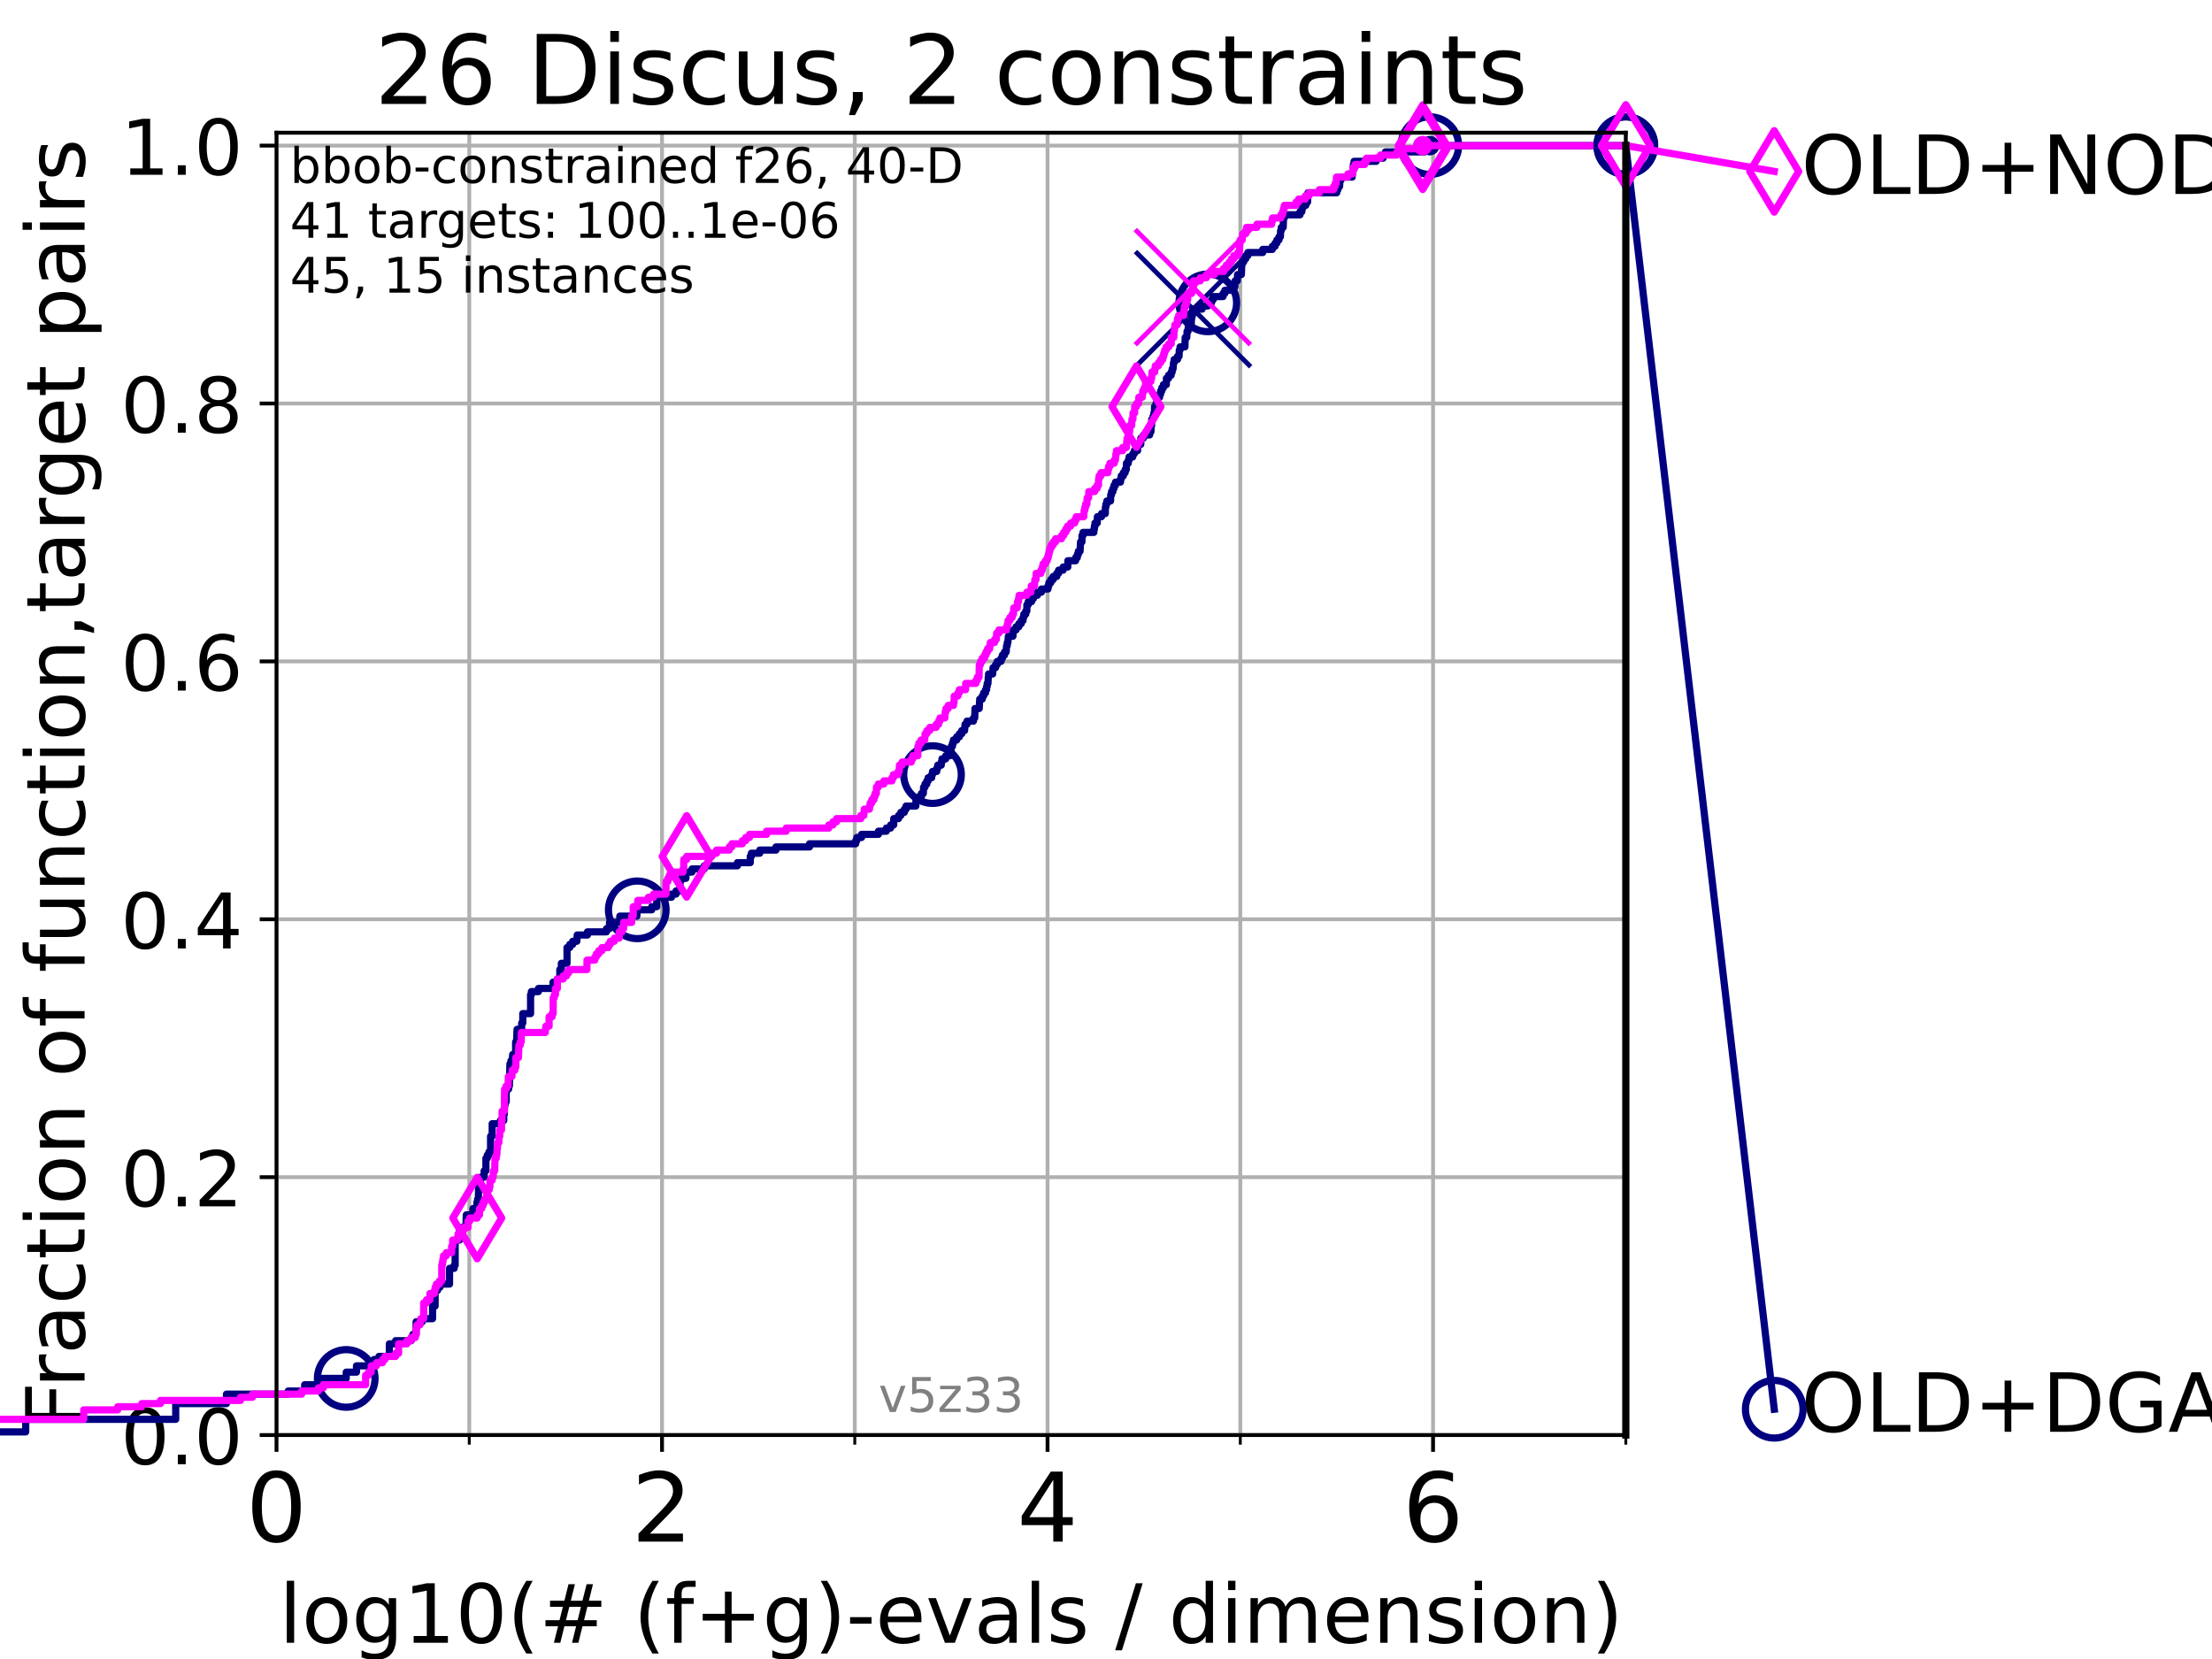 <?xml version="1.0" encoding="utf-8" standalone="no"?>
<!DOCTYPE svg PUBLIC "-//W3C//DTD SVG 1.1//EN"
  "http://www.w3.org/Graphics/SVG/1.1/DTD/svg11.dtd">
<!-- Created with matplotlib (https://matplotlib.org/) -->
<svg height="345.6pt" version="1.1" viewBox="0 0 460.8 345.6" width="460.8pt" xmlns="http://www.w3.org/2000/svg" xmlns:xlink="http://www.w3.org/1999/xlink">
 <defs>
  <style type="text/css">*{stroke-linecap:butt;stroke-linejoin:round;}</style>
 </defs>
 <g id="figure_1">
  <g id="patch_1">
   <path d="M 0 345.6 
L 460.8 345.6 
L 460.8 0 
L 0 0 
z
" style="fill:#ffffff;"/>
  </g>
  <g id="axes_1">
   <g id="patch_2">
    <path d="M 57.6 298.944 
L 338.688 298.944 
L 338.688 27.648 
L 57.6 27.648 
z
" style="fill:#ffffff;"/>
   </g>
   <g id="matplotlib.axis_1">
    <g id="xtick_1">
     <g id="line2d_1">
      <path clip-path="url(#pa7260c4a07)" d="M 57.6 298.944 
L 57.6 27.648 
" style="fill:none;stroke:#b0b0b0;stroke-linecap:square;stroke-width:0.8;"/>
     </g>
     <g id="line2d_2">
      <defs>
       <path d="M 0 0 
L 0 3.5 
" id="md14295f061" style="stroke:#000000;stroke-width:0.8;"/>
      </defs>
      <g>
       <use style="stroke:#000000;stroke-width:0.8;" x="57.6" xlink:href="#md14295f061" y="298.944"/>
      </g>
     </g>
     <g id="text_1">
      <!-- 0 -->
      <g transform="translate(51.237 321.141)scale(0.2 -0.2)">
       <defs>
        <path d="M 31.781 66.406 
Q 24.172 66.406 20.328 58.906 
Q 16.5 51.422 16.5 36.375 
Q 16.5 21.391 20.328 13.891 
Q 24.172 6.391 31.781 6.391 
Q 39.453 6.391 43.281 13.891 
Q 47.125 21.391 47.125 36.375 
Q 47.125 51.422 43.281 58.906 
Q 39.453 66.406 31.781 66.406 
z
M 31.781 74.219 
Q 44.047 74.219 50.516 64.516 
Q 56.984 54.828 56.984 36.375 
Q 56.984 17.969 50.516 8.266 
Q 44.047 -1.422 31.781 -1.422 
Q 19.531 -1.422 13.062 8.266 
Q 6.594 17.969 6.594 36.375 
Q 6.594 54.828 13.062 64.516 
Q 19.531 74.219 31.781 74.219 
z
" id="DejaVuSans-48"/>
       </defs>
       <use xlink:href="#DejaVuSans-48"/>
      </g>
     </g>
    </g>
    <g id="xtick_2">
     <g id="line2d_3">
      <path clip-path="url(#pa7260c4a07)" d="M 137.911 298.944 
L 137.911 27.648 
" style="fill:none;stroke:#b0b0b0;stroke-linecap:square;stroke-width:0.8;"/>
     </g>
     <g id="line2d_4">
      <g>
       <use style="stroke:#000000;stroke-width:0.8;" x="137.911" xlink:href="#md14295f061" y="298.944"/>
      </g>
     </g>
     <g id="text_2">
      <!-- 2 -->
      <g transform="translate(131.548 321.141)scale(0.2 -0.2)">
       <defs>
        <path d="M 19.188 8.297 
L 53.609 8.297 
L 53.609 0 
L 7.328 0 
L 7.328 8.297 
Q 12.938 14.109 22.625 23.891 
Q 32.328 33.688 34.812 36.531 
Q 39.547 41.844 41.422 45.531 
Q 43.312 49.219 43.312 52.781 
Q 43.312 58.594 39.234 62.25 
Q 35.156 65.922 28.609 65.922 
Q 23.969 65.922 18.812 64.312 
Q 13.672 62.703 7.812 59.422 
L 7.812 69.391 
Q 13.766 71.781 18.938 73 
Q 24.125 74.219 28.422 74.219 
Q 39.75 74.219 46.484 68.547 
Q 53.219 62.891 53.219 53.422 
Q 53.219 48.922 51.531 44.891 
Q 49.859 40.875 45.406 35.406 
Q 44.188 33.984 37.641 27.219 
Q 31.109 20.453 19.188 8.297 
z
" id="DejaVuSans-50"/>
       </defs>
       <use xlink:href="#DejaVuSans-50"/>
      </g>
     </g>
    </g>
    <g id="xtick_3">
     <g id="line2d_5">
      <path clip-path="url(#pa7260c4a07)" d="M 218.222 298.944 
L 218.222 27.648 
" style="fill:none;stroke:#b0b0b0;stroke-linecap:square;stroke-width:0.8;"/>
     </g>
     <g id="line2d_6">
      <g>
       <use style="stroke:#000000;stroke-width:0.8;" x="218.222" xlink:href="#md14295f061" y="298.944"/>
      </g>
     </g>
     <g id="text_3">
      <!-- 4 -->
      <g transform="translate(211.859 321.141)scale(0.2 -0.2)">
       <defs>
        <path d="M 37.797 64.312 
L 12.891 25.391 
L 37.797 25.391 
z
M 35.203 72.906 
L 47.609 72.906 
L 47.609 25.391 
L 58.016 25.391 
L 58.016 17.188 
L 47.609 17.188 
L 47.609 0 
L 37.797 0 
L 37.797 17.188 
L 4.891 17.188 
L 4.891 26.703 
z
" id="DejaVuSans-52"/>
       </defs>
       <use xlink:href="#DejaVuSans-52"/>
      </g>
     </g>
    </g>
    <g id="xtick_4">
     <g id="line2d_7">
      <path clip-path="url(#pa7260c4a07)" d="M 298.533 298.944 
L 298.533 27.648 
" style="fill:none;stroke:#b0b0b0;stroke-linecap:square;stroke-width:0.8;"/>
     </g>
     <g id="line2d_8">
      <g>
       <use style="stroke:#000000;stroke-width:0.8;" x="298.533" xlink:href="#md14295f061" y="298.944"/>
      </g>
     </g>
     <g id="text_4">
      <!-- 6 -->
      <g transform="translate(292.17 321.141)scale(0.2 -0.2)">
       <defs>
        <path d="M 33.016 40.375 
Q 26.375 40.375 22.484 35.828 
Q 18.609 31.297 18.609 23.391 
Q 18.609 15.531 22.484 10.953 
Q 26.375 6.391 33.016 6.391 
Q 39.656 6.391 43.531 10.953 
Q 47.406 15.531 47.406 23.391 
Q 47.406 31.297 43.531 35.828 
Q 39.656 40.375 33.016 40.375 
z
M 52.594 71.297 
L 52.594 62.312 
Q 48.875 64.062 45.094 64.984 
Q 41.312 65.922 37.594 65.922 
Q 27.828 65.922 22.672 59.328 
Q 17.531 52.734 16.797 39.406 
Q 19.672 43.656 24.016 45.922 
Q 28.375 48.188 33.594 48.188 
Q 44.578 48.188 50.953 41.516 
Q 57.328 34.859 57.328 23.391 
Q 57.328 12.156 50.688 5.359 
Q 44.047 -1.422 33.016 -1.422 
Q 20.359 -1.422 13.672 8.266 
Q 6.984 17.969 6.984 36.375 
Q 6.984 53.656 15.188 63.938 
Q 23.391 74.219 37.203 74.219 
Q 40.922 74.219 44.703 73.484 
Q 48.484 72.75 52.594 71.297 
z
" id="DejaVuSans-54"/>
       </defs>
       <use xlink:href="#DejaVuSans-54"/>
      </g>
     </g>
    </g>
    <g id="xtick_5">
     <g id="line2d_9">
      <path clip-path="url(#pa7260c4a07)" d="M 97.755 298.944 
L 97.755 27.648 
" style="fill:none;stroke:#b0b0b0;stroke-linecap:square;stroke-width:0.8;"/>
     </g>
     <g id="line2d_10">
      <defs>
       <path d="M 0 0 
L 0 2 
" id="m21177d33a4" style="stroke:#000000;stroke-width:0.6;"/>
      </defs>
      <g>
       <use style="stroke:#000000;stroke-width:0.6;" x="97.755" xlink:href="#m21177d33a4" y="298.944"/>
      </g>
     </g>
    </g>
    <g id="xtick_6">
     <g id="line2d_11">
      <path clip-path="url(#pa7260c4a07)" d="M 178.066 298.944 
L 178.066 27.648 
" style="fill:none;stroke:#b0b0b0;stroke-linecap:square;stroke-width:0.8;"/>
     </g>
     <g id="line2d_12">
      <g>
       <use style="stroke:#000000;stroke-width:0.6;" x="178.066" xlink:href="#m21177d33a4" y="298.944"/>
      </g>
     </g>
    </g>
    <g id="xtick_7">
     <g id="line2d_13">
      <path clip-path="url(#pa7260c4a07)" d="M 258.377 298.944 
L 258.377 27.648 
" style="fill:none;stroke:#b0b0b0;stroke-linecap:square;stroke-width:0.8;"/>
     </g>
     <g id="line2d_14">
      <g>
       <use style="stroke:#000000;stroke-width:0.6;" x="258.377" xlink:href="#m21177d33a4" y="298.944"/>
      </g>
     </g>
    </g>
    <g id="xtick_8">
     <g id="line2d_15">
      <path clip-path="url(#pa7260c4a07)" d="M 338.688 298.944 
L 338.688 27.648 
" style="fill:none;stroke:#b0b0b0;stroke-linecap:square;stroke-width:0.8;"/>
     </g>
     <g id="line2d_16">
      <g>
       <use style="stroke:#000000;stroke-width:0.6;" x="338.688" xlink:href="#m21177d33a4" y="298.944"/>
      </g>
     </g>
    </g>
    <g id="text_5">
     <!-- log10(# (f+g)-evals / dimension) -->
     <g transform="translate(58.145 342.218)scale(0.17 -0.17)">
      <defs>
       <path d="M 9.422 75.984 
L 18.406 75.984 
L 18.406 0 
L 9.422 0 
z
" id="DejaVuSans-108"/>
       <path d="M 30.609 48.391 
Q 23.391 48.391 19.188 42.75 
Q 14.984 37.109 14.984 27.297 
Q 14.984 17.484 19.156 11.844 
Q 23.344 6.203 30.609 6.203 
Q 37.797 6.203 41.984 11.859 
Q 46.188 17.531 46.188 27.297 
Q 46.188 37.016 41.984 42.703 
Q 37.797 48.391 30.609 48.391 
z
M 30.609 56 
Q 42.328 56 49.016 48.375 
Q 55.719 40.766 55.719 27.297 
Q 55.719 13.875 49.016 6.219 
Q 42.328 -1.422 30.609 -1.422 
Q 18.844 -1.422 12.172 6.219 
Q 5.516 13.875 5.516 27.297 
Q 5.516 40.766 12.172 48.375 
Q 18.844 56 30.609 56 
z
" id="DejaVuSans-111"/>
       <path d="M 45.406 27.984 
Q 45.406 37.75 41.375 43.109 
Q 37.359 48.484 30.078 48.484 
Q 22.859 48.484 18.828 43.109 
Q 14.797 37.75 14.797 27.984 
Q 14.797 18.266 18.828 12.891 
Q 22.859 7.516 30.078 7.516 
Q 37.359 7.516 41.375 12.891 
Q 45.406 18.266 45.406 27.984 
z
M 54.391 6.781 
Q 54.391 -7.172 48.188 -13.984 
Q 42 -20.797 29.203 -20.797 
Q 24.469 -20.797 20.266 -20.094 
Q 16.062 -19.391 12.109 -17.922 
L 12.109 -9.188 
Q 16.062 -11.328 19.922 -12.344 
Q 23.781 -13.375 27.781 -13.375 
Q 36.625 -13.375 41.016 -8.766 
Q 45.406 -4.156 45.406 5.172 
L 45.406 9.625 
Q 42.625 4.781 38.281 2.391 
Q 33.938 0 27.875 0 
Q 17.828 0 11.672 7.656 
Q 5.516 15.328 5.516 27.984 
Q 5.516 40.672 11.672 48.328 
Q 17.828 56 27.875 56 
Q 33.938 56 38.281 53.609 
Q 42.625 51.219 45.406 46.391 
L 45.406 54.688 
L 54.391 54.688 
z
" id="DejaVuSans-103"/>
       <path d="M 12.406 8.297 
L 28.516 8.297 
L 28.516 63.922 
L 10.984 60.406 
L 10.984 69.391 
L 28.422 72.906 
L 38.281 72.906 
L 38.281 8.297 
L 54.391 8.297 
L 54.391 0 
L 12.406 0 
z
" id="DejaVuSans-49"/>
       <path d="M 31 75.875 
Q 24.469 64.656 21.281 53.656 
Q 18.109 42.672 18.109 31.391 
Q 18.109 20.125 21.312 9.062 
Q 24.516 -2 31 -13.188 
L 23.188 -13.188 
Q 15.875 -1.703 12.234 9.375 
Q 8.594 20.453 8.594 31.391 
Q 8.594 42.281 12.203 53.312 
Q 15.828 64.359 23.188 75.875 
z
" id="DejaVuSans-40"/>
       <path d="M 51.125 44 
L 36.922 44 
L 32.812 27.688 
L 47.125 27.688 
z
M 43.797 71.781 
L 38.719 51.516 
L 52.984 51.516 
L 58.109 71.781 
L 65.922 71.781 
L 60.891 51.516 
L 76.125 51.516 
L 76.125 44 
L 58.984 44 
L 54.984 27.688 
L 70.516 27.688 
L 70.516 20.219 
L 53.078 20.219 
L 48 0 
L 40.188 0 
L 45.219 20.219 
L 30.906 20.219 
L 25.875 0 
L 18.016 0 
L 23.094 20.219 
L 7.719 20.219 
L 7.719 27.688 
L 24.906 27.688 
L 29 44 
L 13.281 44 
L 13.281 51.516 
L 30.906 51.516 
L 35.891 71.781 
z
" id="DejaVuSans-35"/>
       <path id="DejaVuSans-32"/>
       <path d="M 37.109 75.984 
L 37.109 68.5 
L 28.516 68.5 
Q 23.688 68.5 21.797 66.547 
Q 19.922 64.594 19.922 59.516 
L 19.922 54.688 
L 34.719 54.688 
L 34.719 47.703 
L 19.922 47.703 
L 19.922 0 
L 10.891 0 
L 10.891 47.703 
L 2.297 47.703 
L 2.297 54.688 
L 10.891 54.688 
L 10.891 58.5 
Q 10.891 67.625 15.141 71.797 
Q 19.391 75.984 28.609 75.984 
z
" id="DejaVuSans-102"/>
       <path d="M 46 62.703 
L 46 35.5 
L 73.188 35.5 
L 73.188 27.203 
L 46 27.203 
L 46 0 
L 37.797 0 
L 37.797 27.203 
L 10.594 27.203 
L 10.594 35.5 
L 37.797 35.5 
L 37.797 62.703 
z
" id="DejaVuSans-43"/>
       <path d="M 8.016 75.875 
L 15.828 75.875 
Q 23.141 64.359 26.781 53.312 
Q 30.422 42.281 30.422 31.391 
Q 30.422 20.453 26.781 9.375 
Q 23.141 -1.703 15.828 -13.188 
L 8.016 -13.188 
Q 14.5 -2 17.703 9.062 
Q 20.906 20.125 20.906 31.391 
Q 20.906 42.672 17.703 53.656 
Q 14.5 64.656 8.016 75.875 
z
" id="DejaVuSans-41"/>
       <path d="M 4.891 31.391 
L 31.203 31.391 
L 31.203 23.391 
L 4.891 23.391 
z
" id="DejaVuSans-45"/>
       <path d="M 56.203 29.594 
L 56.203 25.203 
L 14.891 25.203 
Q 15.484 15.922 20.484 11.062 
Q 25.484 6.203 34.422 6.203 
Q 39.594 6.203 44.453 7.469 
Q 49.312 8.734 54.109 11.281 
L 54.109 2.781 
Q 49.266 0.734 44.188 -0.344 
Q 39.109 -1.422 33.891 -1.422 
Q 20.797 -1.422 13.156 6.188 
Q 5.516 13.812 5.516 26.812 
Q 5.516 40.234 12.766 48.109 
Q 20.016 56 32.328 56 
Q 43.359 56 49.781 48.891 
Q 56.203 41.797 56.203 29.594 
z
M 47.219 32.234 
Q 47.125 39.594 43.094 43.984 
Q 39.062 48.391 32.422 48.391 
Q 24.906 48.391 20.391 44.141 
Q 15.875 39.891 15.188 32.172 
z
" id="DejaVuSans-101"/>
       <path d="M 2.984 54.688 
L 12.5 54.688 
L 29.594 8.797 
L 46.688 54.688 
L 56.203 54.688 
L 35.688 0 
L 23.484 0 
z
" id="DejaVuSans-118"/>
       <path d="M 34.281 27.484 
Q 23.391 27.484 19.188 25 
Q 14.984 22.516 14.984 16.5 
Q 14.984 11.719 18.141 8.906 
Q 21.297 6.109 26.703 6.109 
Q 34.188 6.109 38.703 11.406 
Q 43.219 16.703 43.219 25.484 
L 43.219 27.484 
z
M 52.203 31.203 
L 52.203 0 
L 43.219 0 
L 43.219 8.297 
Q 40.141 3.328 35.547 0.953 
Q 30.953 -1.422 24.312 -1.422 
Q 15.922 -1.422 10.953 3.297 
Q 6 8.016 6 15.922 
Q 6 25.141 12.172 29.828 
Q 18.359 34.516 30.609 34.516 
L 43.219 34.516 
L 43.219 35.406 
Q 43.219 41.609 39.141 45 
Q 35.062 48.391 27.688 48.391 
Q 23 48.391 18.547 47.266 
Q 14.109 46.141 10.016 43.891 
L 10.016 52.203 
Q 14.938 54.109 19.578 55.047 
Q 24.219 56 28.609 56 
Q 40.484 56 46.344 49.844 
Q 52.203 43.703 52.203 31.203 
z
" id="DejaVuSans-97"/>
       <path d="M 44.281 53.078 
L 44.281 44.578 
Q 40.484 46.531 36.375 47.5 
Q 32.281 48.484 27.875 48.484 
Q 21.188 48.484 17.844 46.438 
Q 14.5 44.391 14.5 40.281 
Q 14.5 37.156 16.891 35.375 
Q 19.281 33.594 26.516 31.984 
L 29.594 31.297 
Q 39.156 29.25 43.188 25.516 
Q 47.219 21.781 47.219 15.094 
Q 47.219 7.469 41.188 3.016 
Q 35.156 -1.422 24.609 -1.422 
Q 20.219 -1.422 15.453 -0.562 
Q 10.688 0.297 5.422 2 
L 5.422 11.281 
Q 10.406 8.688 15.234 7.391 
Q 20.062 6.109 24.812 6.109 
Q 31.156 6.109 34.562 8.281 
Q 37.984 10.453 37.984 14.406 
Q 37.984 18.062 35.516 20.016 
Q 33.062 21.969 24.703 23.781 
L 21.578 24.516 
Q 13.234 26.266 9.516 29.906 
Q 5.812 33.547 5.812 39.891 
Q 5.812 47.609 11.281 51.797 
Q 16.75 56 26.812 56 
Q 31.781 56 36.172 55.266 
Q 40.578 54.547 44.281 53.078 
z
" id="DejaVuSans-115"/>
       <path d="M 25.391 72.906 
L 33.688 72.906 
L 8.297 -9.281 
L 0 -9.281 
z
" id="DejaVuSans-47"/>
       <path d="M 45.406 46.391 
L 45.406 75.984 
L 54.391 75.984 
L 54.391 0 
L 45.406 0 
L 45.406 8.203 
Q 42.578 3.328 38.25 0.953 
Q 33.938 -1.422 27.875 -1.422 
Q 17.969 -1.422 11.734 6.484 
Q 5.516 14.406 5.516 27.297 
Q 5.516 40.188 11.734 48.094 
Q 17.969 56 27.875 56 
Q 33.938 56 38.25 53.625 
Q 42.578 51.266 45.406 46.391 
z
M 14.797 27.297 
Q 14.797 17.391 18.875 11.75 
Q 22.953 6.109 30.078 6.109 
Q 37.203 6.109 41.297 11.75 
Q 45.406 17.391 45.406 27.297 
Q 45.406 37.203 41.297 42.844 
Q 37.203 48.484 30.078 48.484 
Q 22.953 48.484 18.875 42.844 
Q 14.797 37.203 14.797 27.297 
z
" id="DejaVuSans-100"/>
       <path d="M 9.422 54.688 
L 18.406 54.688 
L 18.406 0 
L 9.422 0 
z
M 9.422 75.984 
L 18.406 75.984 
L 18.406 64.594 
L 9.422 64.594 
z
" id="DejaVuSans-105"/>
       <path d="M 52 44.188 
Q 55.375 50.25 60.062 53.125 
Q 64.75 56 71.094 56 
Q 79.641 56 84.281 50.016 
Q 88.922 44.047 88.922 33.016 
L 88.922 0 
L 79.891 0 
L 79.891 32.719 
Q 79.891 40.578 77.094 44.375 
Q 74.312 48.188 68.609 48.188 
Q 61.625 48.188 57.562 43.547 
Q 53.516 38.922 53.516 30.906 
L 53.516 0 
L 44.484 0 
L 44.484 32.719 
Q 44.484 40.625 41.703 44.406 
Q 38.922 48.188 33.109 48.188 
Q 26.219 48.188 22.156 43.531 
Q 18.109 38.875 18.109 30.906 
L 18.109 0 
L 9.078 0 
L 9.078 54.688 
L 18.109 54.688 
L 18.109 46.188 
Q 21.188 51.219 25.484 53.609 
Q 29.781 56 35.688 56 
Q 41.656 56 45.828 52.969 
Q 50 49.953 52 44.188 
z
" id="DejaVuSans-109"/>
       <path d="M 54.891 33.016 
L 54.891 0 
L 45.906 0 
L 45.906 32.719 
Q 45.906 40.484 42.875 44.328 
Q 39.844 48.188 33.797 48.188 
Q 26.516 48.188 22.312 43.547 
Q 18.109 38.922 18.109 30.906 
L 18.109 0 
L 9.078 0 
L 9.078 54.688 
L 18.109 54.688 
L 18.109 46.188 
Q 21.344 51.125 25.703 53.562 
Q 30.078 56 35.797 56 
Q 45.219 56 50.047 50.172 
Q 54.891 44.344 54.891 33.016 
z
" id="DejaVuSans-110"/>
      </defs>
      <use xlink:href="#DejaVuSans-108"/>
      <use x="27.783" xlink:href="#DejaVuSans-111"/>
      <use x="88.965" xlink:href="#DejaVuSans-103"/>
      <use x="152.441" xlink:href="#DejaVuSans-49"/>
      <use x="216.064" xlink:href="#DejaVuSans-48"/>
      <use x="279.688" xlink:href="#DejaVuSans-40"/>
      <use x="318.701" xlink:href="#DejaVuSans-35"/>
      <use x="402.49" xlink:href="#DejaVuSans-32"/>
      <use x="434.277" xlink:href="#DejaVuSans-40"/>
      <use x="473.291" xlink:href="#DejaVuSans-102"/>
      <use x="508.496" xlink:href="#DejaVuSans-43"/>
      <use x="592.285" xlink:href="#DejaVuSans-103"/>
      <use x="655.762" xlink:href="#DejaVuSans-41"/>
      <use x="694.775" xlink:href="#DejaVuSans-45"/>
      <use x="730.859" xlink:href="#DejaVuSans-101"/>
      <use x="792.383" xlink:href="#DejaVuSans-118"/>
      <use x="851.562" xlink:href="#DejaVuSans-97"/>
      <use x="912.842" xlink:href="#DejaVuSans-108"/>
      <use x="940.625" xlink:href="#DejaVuSans-115"/>
      <use x="992.725" xlink:href="#DejaVuSans-32"/>
      <use x="1024.512" xlink:href="#DejaVuSans-47"/>
      <use x="1058.203" xlink:href="#DejaVuSans-32"/>
      <use x="1089.99" xlink:href="#DejaVuSans-100"/>
      <use x="1153.467" xlink:href="#DejaVuSans-105"/>
      <use x="1181.25" xlink:href="#DejaVuSans-109"/>
      <use x="1278.662" xlink:href="#DejaVuSans-101"/>
      <use x="1340.186" xlink:href="#DejaVuSans-110"/>
      <use x="1403.564" xlink:href="#DejaVuSans-115"/>
      <use x="1455.664" xlink:href="#DejaVuSans-105"/>
      <use x="1483.447" xlink:href="#DejaVuSans-111"/>
      <use x="1544.629" xlink:href="#DejaVuSans-110"/>
      <use x="1608.008" xlink:href="#DejaVuSans-41"/>
     </g>
    </g>
   </g>
   <g id="matplotlib.axis_2">
    <g id="ytick_1">
     <g id="line2d_17">
      <path clip-path="url(#pa7260c4a07)" d="M 57.6 298.944 
L 338.688 298.944 
" style="fill:none;stroke:#b0b0b0;stroke-linecap:square;stroke-width:0.8;"/>
     </g>
     <g id="line2d_18">
      <defs>
       <path d="M 0 0 
L -3.5 0 
" id="mb0c13f6c85" style="stroke:#000000;stroke-width:0.8;"/>
      </defs>
      <g>
       <use style="stroke:#000000;stroke-width:0.8;" x="57.6" xlink:href="#mb0c13f6c85" y="298.944"/>
      </g>
     </g>
     <g id="text_6">
      <!-- 0.0 -->
      <g transform="translate(25.155 305.023)scale(0.16 -0.16)">
       <defs>
        <path d="M 10.688 12.406 
L 21 12.406 
L 21 0 
L 10.688 0 
z
" id="DejaVuSans-46"/>
       </defs>
       <use xlink:href="#DejaVuSans-48"/>
       <use x="63.623" xlink:href="#DejaVuSans-46"/>
       <use x="95.41" xlink:href="#DejaVuSans-48"/>
      </g>
     </g>
    </g>
    <g id="ytick_2">
     <g id="line2d_19">
      <path clip-path="url(#pa7260c4a07)" d="M 57.6 245.222 
L 338.688 245.222 
" style="fill:none;stroke:#b0b0b0;stroke-linecap:square;stroke-width:0.8;"/>
     </g>
     <g id="line2d_20">
      <g>
       <use style="stroke:#000000;stroke-width:0.8;" x="57.6" xlink:href="#mb0c13f6c85" y="245.222"/>
      </g>
     </g>
     <g id="text_7">
      <!-- 0.2 -->
      <g transform="translate(25.155 251.301)scale(0.16 -0.16)">
       <use xlink:href="#DejaVuSans-48"/>
       <use x="63.623" xlink:href="#DejaVuSans-46"/>
       <use x="95.41" xlink:href="#DejaVuSans-50"/>
      </g>
     </g>
    </g>
    <g id="ytick_3">
     <g id="line2d_21">
      <path clip-path="url(#pa7260c4a07)" d="M 57.6 191.5 
L 338.688 191.5 
" style="fill:none;stroke:#b0b0b0;stroke-linecap:square;stroke-width:0.8;"/>
     </g>
     <g id="line2d_22">
      <g>
       <use style="stroke:#000000;stroke-width:0.8;" x="57.6" xlink:href="#mb0c13f6c85" y="191.5"/>
      </g>
     </g>
     <g id="text_8">
      <!-- 0.4 -->
      <g transform="translate(25.155 197.579)scale(0.16 -0.16)">
       <use xlink:href="#DejaVuSans-48"/>
       <use x="63.623" xlink:href="#DejaVuSans-46"/>
       <use x="95.41" xlink:href="#DejaVuSans-52"/>
      </g>
     </g>
    </g>
    <g id="ytick_4">
     <g id="line2d_23">
      <path clip-path="url(#pa7260c4a07)" d="M 57.6 137.778 
L 338.688 137.778 
" style="fill:none;stroke:#b0b0b0;stroke-linecap:square;stroke-width:0.8;"/>
     </g>
     <g id="line2d_24">
      <g>
       <use style="stroke:#000000;stroke-width:0.8;" x="57.6" xlink:href="#mb0c13f6c85" y="137.778"/>
      </g>
     </g>
     <g id="text_9">
      <!-- 0.6 -->
      <g transform="translate(25.155 143.857)scale(0.16 -0.16)">
       <use xlink:href="#DejaVuSans-48"/>
       <use x="63.623" xlink:href="#DejaVuSans-46"/>
       <use x="95.41" xlink:href="#DejaVuSans-54"/>
      </g>
     </g>
    </g>
    <g id="ytick_5">
     <g id="line2d_25">
      <path clip-path="url(#pa7260c4a07)" d="M 57.6 84.056 
L 338.688 84.056 
" style="fill:none;stroke:#b0b0b0;stroke-linecap:square;stroke-width:0.8;"/>
     </g>
     <g id="line2d_26">
      <g>
       <use style="stroke:#000000;stroke-width:0.8;" x="57.6" xlink:href="#mb0c13f6c85" y="84.056"/>
      </g>
     </g>
     <g id="text_10">
      <!-- 0.8 -->
      <g transform="translate(25.155 90.135)scale(0.16 -0.16)">
       <defs>
        <path d="M 31.781 34.625 
Q 24.75 34.625 20.719 30.859 
Q 16.703 27.094 16.703 20.516 
Q 16.703 13.922 20.719 10.156 
Q 24.75 6.391 31.781 6.391 
Q 38.812 6.391 42.859 10.172 
Q 46.922 13.969 46.922 20.516 
Q 46.922 27.094 42.891 30.859 
Q 38.875 34.625 31.781 34.625 
z
M 21.922 38.812 
Q 15.578 40.375 12.031 44.719 
Q 8.5 49.078 8.5 55.328 
Q 8.5 64.062 14.719 69.141 
Q 20.953 74.219 31.781 74.219 
Q 42.672 74.219 48.875 69.141 
Q 55.078 64.062 55.078 55.328 
Q 55.078 49.078 51.531 44.719 
Q 48 40.375 41.703 38.812 
Q 48.828 37.156 52.797 32.312 
Q 56.781 27.484 56.781 20.516 
Q 56.781 9.906 50.312 4.234 
Q 43.844 -1.422 31.781 -1.422 
Q 19.734 -1.422 13.25 4.234 
Q 6.781 9.906 6.781 20.516 
Q 6.781 27.484 10.781 32.312 
Q 14.797 37.156 21.922 38.812 
z
M 18.312 54.391 
Q 18.312 48.734 21.844 45.562 
Q 25.391 42.391 31.781 42.391 
Q 38.141 42.391 41.719 45.562 
Q 45.312 48.734 45.312 54.391 
Q 45.312 60.062 41.719 63.234 
Q 38.141 66.406 31.781 66.406 
Q 25.391 66.406 21.844 63.234 
Q 18.312 60.062 18.312 54.391 
z
" id="DejaVuSans-56"/>
       </defs>
       <use xlink:href="#DejaVuSans-48"/>
       <use x="63.623" xlink:href="#DejaVuSans-46"/>
       <use x="95.41" xlink:href="#DejaVuSans-56"/>
      </g>
     </g>
    </g>
    <g id="ytick_6">
     <g id="line2d_27">
      <path clip-path="url(#pa7260c4a07)" d="M 57.6 30.334 
L 338.688 30.334 
" style="fill:none;stroke:#b0b0b0;stroke-linecap:square;stroke-width:0.8;"/>
     </g>
     <g id="line2d_28">
      <g>
       <use style="stroke:#000000;stroke-width:0.8;" x="57.6" xlink:href="#mb0c13f6c85" y="30.334"/>
      </g>
     </g>
     <g id="text_11">
      <!-- 1.0 -->
      <g transform="translate(25.155 36.413)scale(0.16 -0.16)">
       <use xlink:href="#DejaVuSans-49"/>
       <use x="63.623" xlink:href="#DejaVuSans-46"/>
       <use x="95.41" xlink:href="#DejaVuSans-48"/>
      </g>
     </g>
    </g>
    <g id="text_12">
     <!-- Fraction of function,target pairs -->
     <g transform="translate(17.62 297.681)rotate(-90)scale(0.17 -0.17)">
      <defs>
       <path d="M 9.812 72.906 
L 51.703 72.906 
L 51.703 64.594 
L 19.672 64.594 
L 19.672 43.109 
L 48.578 43.109 
L 48.578 34.812 
L 19.672 34.812 
L 19.672 0 
L 9.812 0 
z
" id="DejaVuSans-70"/>
       <path d="M 41.109 46.297 
Q 39.594 47.172 37.812 47.578 
Q 36.031 48 33.891 48 
Q 26.266 48 22.188 43.047 
Q 18.109 38.094 18.109 28.812 
L 18.109 0 
L 9.078 0 
L 9.078 54.688 
L 18.109 54.688 
L 18.109 46.188 
Q 20.953 51.172 25.484 53.578 
Q 30.031 56 36.531 56 
Q 37.453 56 38.578 55.875 
Q 39.703 55.766 41.062 55.516 
z
" id="DejaVuSans-114"/>
       <path d="M 48.781 52.594 
L 48.781 44.188 
Q 44.969 46.297 41.141 47.344 
Q 37.312 48.391 33.406 48.391 
Q 24.656 48.391 19.812 42.844 
Q 14.984 37.312 14.984 27.297 
Q 14.984 17.281 19.812 11.734 
Q 24.656 6.203 33.406 6.203 
Q 37.312 6.203 41.141 7.25 
Q 44.969 8.297 48.781 10.406 
L 48.781 2.094 
Q 45.016 0.344 40.984 -0.531 
Q 36.969 -1.422 32.422 -1.422 
Q 20.062 -1.422 12.781 6.344 
Q 5.516 14.109 5.516 27.297 
Q 5.516 40.672 12.859 48.328 
Q 20.219 56 33.016 56 
Q 37.156 56 41.109 55.141 
Q 45.062 54.297 48.781 52.594 
z
" id="DejaVuSans-99"/>
       <path d="M 18.312 70.219 
L 18.312 54.688 
L 36.812 54.688 
L 36.812 47.703 
L 18.312 47.703 
L 18.312 18.016 
Q 18.312 11.328 20.141 9.422 
Q 21.969 7.516 27.594 7.516 
L 36.812 7.516 
L 36.812 0 
L 27.594 0 
Q 17.188 0 13.234 3.875 
Q 9.281 7.766 9.281 18.016 
L 9.281 47.703 
L 2.688 47.703 
L 2.688 54.688 
L 9.281 54.688 
L 9.281 70.219 
z
" id="DejaVuSans-116"/>
       <path d="M 8.5 21.578 
L 8.5 54.688 
L 17.484 54.688 
L 17.484 21.922 
Q 17.484 14.156 20.5 10.266 
Q 23.531 6.391 29.594 6.391 
Q 36.859 6.391 41.078 11.031 
Q 45.312 15.672 45.312 23.688 
L 45.312 54.688 
L 54.297 54.688 
L 54.297 0 
L 45.312 0 
L 45.312 8.406 
Q 42.047 3.422 37.719 1 
Q 33.406 -1.422 27.688 -1.422 
Q 18.266 -1.422 13.375 4.438 
Q 8.5 10.297 8.5 21.578 
z
M 31.109 56 
z
" id="DejaVuSans-117"/>
       <path d="M 11.719 12.406 
L 22.016 12.406 
L 22.016 4 
L 14.016 -11.625 
L 7.719 -11.625 
L 11.719 4 
z
" id="DejaVuSans-44"/>
       <path d="M 18.109 8.203 
L 18.109 -20.797 
L 9.078 -20.797 
L 9.078 54.688 
L 18.109 54.688 
L 18.109 46.391 
Q 20.953 51.266 25.266 53.625 
Q 29.594 56 35.594 56 
Q 45.562 56 51.781 48.094 
Q 58.016 40.188 58.016 27.297 
Q 58.016 14.406 51.781 6.484 
Q 45.562 -1.422 35.594 -1.422 
Q 29.594 -1.422 25.266 0.953 
Q 20.953 3.328 18.109 8.203 
z
M 48.688 27.297 
Q 48.688 37.203 44.609 42.844 
Q 40.531 48.484 33.406 48.484 
Q 26.266 48.484 22.188 42.844 
Q 18.109 37.203 18.109 27.297 
Q 18.109 17.391 22.188 11.75 
Q 26.266 6.109 33.406 6.109 
Q 40.531 6.109 44.609 11.75 
Q 48.688 17.391 48.688 27.297 
z
" id="DejaVuSans-112"/>
      </defs>
      <use xlink:href="#DejaVuSans-70"/>
      <use x="50.27" xlink:href="#DejaVuSans-114"/>
      <use x="91.383" xlink:href="#DejaVuSans-97"/>
      <use x="152.662" xlink:href="#DejaVuSans-99"/>
      <use x="207.643" xlink:href="#DejaVuSans-116"/>
      <use x="246.852" xlink:href="#DejaVuSans-105"/>
      <use x="274.635" xlink:href="#DejaVuSans-111"/>
      <use x="335.816" xlink:href="#DejaVuSans-110"/>
      <use x="399.195" xlink:href="#DejaVuSans-32"/>
      <use x="430.982" xlink:href="#DejaVuSans-111"/>
      <use x="492.164" xlink:href="#DejaVuSans-102"/>
      <use x="527.369" xlink:href="#DejaVuSans-32"/>
      <use x="559.156" xlink:href="#DejaVuSans-102"/>
      <use x="594.361" xlink:href="#DejaVuSans-117"/>
      <use x="657.74" xlink:href="#DejaVuSans-110"/>
      <use x="721.119" xlink:href="#DejaVuSans-99"/>
      <use x="776.1" xlink:href="#DejaVuSans-116"/>
      <use x="815.309" xlink:href="#DejaVuSans-105"/>
      <use x="843.092" xlink:href="#DejaVuSans-111"/>
      <use x="904.273" xlink:href="#DejaVuSans-110"/>
      <use x="967.652" xlink:href="#DejaVuSans-44"/>
      <use x="999.439" xlink:href="#DejaVuSans-116"/>
      <use x="1038.648" xlink:href="#DejaVuSans-97"/>
      <use x="1099.928" xlink:href="#DejaVuSans-114"/>
      <use x="1139.291" xlink:href="#DejaVuSans-103"/>
      <use x="1202.768" xlink:href="#DejaVuSans-101"/>
      <use x="1264.291" xlink:href="#DejaVuSans-116"/>
      <use x="1303.5" xlink:href="#DejaVuSans-32"/>
      <use x="1335.287" xlink:href="#DejaVuSans-112"/>
      <use x="1398.764" xlink:href="#DejaVuSans-97"/>
      <use x="1460.043" xlink:href="#DejaVuSans-105"/>
      <use x="1487.826" xlink:href="#DejaVuSans-114"/>
      <use x="1528.939" xlink:href="#DejaVuSans-115"/>
     </g>
    </g>
   </g>
   <g id="line2d_29">
    <defs>
     <path d="M 0 1.5 
C 0.398 1.5 0.779 1.342 1.061 1.061 
C 1.342 0.779 1.5 0.398 1.5 0 
C 1.5 -0.398 1.342 -0.779 1.061 -1.061 
C 0.779 -1.342 0.398 -1.5 0 -1.5 
C -0.398 -1.5 -0.779 -1.342 -1.061 -1.061 
C -1.342 -0.779 -1.5 -0.398 -1.5 0 
C -1.5 0.398 -1.342 0.779 -1.061 1.061 
C -0.779 1.342 -0.398 1.5 0 1.5 
z
" id="m5d0de1eb4c" style="stroke:#000080;"/>
    </defs>
    <g>
     <use style="fill:#000080;stroke:#000080;" x="297.86" xlink:href="#m5d0de1eb4c" y="30.334"/>
     <use style="fill:#000080;stroke:#000080;" x="297.86" xlink:href="#m5d0de1eb4c" y="30.334"/>
    </g>
   </g>
   <g id="line2d_30">
    <path d="M -1 298.289 
L 5.357 298.289 
L 5.357 295.668 
L 36.604 295.668 
L 36.604 292.393 
L 47.174 292.393 
L 47.174 290.427 
L 60.037 290.427 
L 60.037 289.772 
L 63.468 289.772 
L 63.468 288.462 
L 66.333 288.462 
L 66.333 287.807 
L 66.854 287.807 
L 66.854 287.151 
L 72.125 287.151 
L 72.125 285.841 
L 74.263 285.841 
L 74.263 284.531 
L 77.885 284.531 
L 77.885 283.22 
L 78.942 283.22 
L 78.942 282.565 
L 81.109 282.565 
L 81.109 279.945 
L 82.418 279.945 
L 82.418 279.29 
L 85.667 279.29 
L 85.667 278.634 
L 86.013 278.634 
L 86.013 277.979 
L 86.684 277.979 
L 86.684 275.359 
L 87.952 275.359 
L 87.952 274.704 
L 90.108 274.704 
L 90.108 272.083 
L 90.641 272.083 
L 90.641 268.807 
L 91.158 268.807 
L 91.158 268.152 
L 91.659 268.152 
L 91.659 267.497 
L 93.645 267.497 
L 93.645 264.221 
L 94.611 264.221 
L 94.611 263.566 
L 94.818 263.566 
L 94.818 258.325 
L 95.723 258.325 
L 95.723 256.36 
L 95.918 256.36 
L 95.918 255.704 
L 97.044 255.704 
L 97.134 253.084 
L 98.523 253.084 
L 98.523 251.773 
L 99.338 251.773 
L 99.338 250.463 
L 99.497 250.463 
L 99.497 249.808 
L 99.654 249.808 
L 99.732 245.877 
L 100.117 245.877 
L 100.117 245.222 
L 100.862 245.222 
L 100.862 243.912 
L 101.223 243.912 
L 101.223 241.291 
L 101.507 241.291 
L 101.507 240.636 
L 101.855 240.636 
L 101.855 239.981 
L 102.196 239.981 
L 102.196 236.705 
L 102.531 236.705 
L 102.531 234.085 
L 104.235 234.085 
L 104.235 233.429 
L 104.942 233.429 
L 104.942 232.119 
L 105.057 232.119 
L 105.115 230.154 
L 105.229 230.154 
L 105.229 229.499 
L 105.454 229.499 
L 105.454 226.878 
L 105.952 226.878 
L 105.952 226.223 
L 106.115 226.223 
L 106.222 221.637 
L 106.436 221.637 
L 106.436 220.982 
L 106.699 220.982 
L 106.803 219.671 
L 107.415 219.671 
L 107.415 217.051 
L 107.614 217.051 
L 107.713 214.43 
L 108.671 214.43 
L 108.671 213.12 
L 108.903 213.12 
L 108.903 211.154 
L 110.527 211.154 
L 110.527 207.224 
L 110.694 207.224 
L 110.694 206.568 
L 112.167 206.568 
L 112.167 205.913 
L 115.206 205.913 
L 115.206 204.603 
L 116.081 204.603 
L 116.081 203.948 
L 116.621 203.948 
L 116.621 201.982 
L 116.943 201.982 
L 116.943 200.672 
L 118.121 200.672 
L 118.121 197.396 
L 118.682 197.396 
L 118.682 196.741 
L 119.301 196.741 
L 119.301 196.086 
L 120.167 196.086 
L 120.239 194.776 
L 122.383 194.776 
L 122.383 194.121 
L 126.338 194.121 
L 126.338 193.465 
L 126.97 193.465 
L 126.97 192.155 
L 129.118 192.155 
L 129.118 190.845 
L 132.66 190.845 
L 132.754 189.535 
L 135.77 189.535 
L 135.77 188.879 
L 136.813 188.879 
L 136.813 186.914 
L 139.887 186.914 
L 139.887 186.259 
L 140.827 186.259 
L 140.827 185.604 
L 141.655 185.604 
L 141.655 183.638 
L 141.788 183.638 
L 141.788 182.983 
L 142.891 182.983 
L 142.891 181.673 
L 144.148 181.673 
L 144.148 181.018 
L 146.707 181.018 
L 146.707 180.363 
L 153.62 180.363 
L 153.62 179.707 
L 156.291 179.707 
L 156.291 178.397 
L 156.524 178.397 
L 156.524 177.742 
L 158.272 177.742 
L 158.272 177.087 
L 161.648 177.087 
L 161.648 176.432 
L 168.639 176.432 
L 168.639 175.777 
L 178.254 175.777 
L 178.254 175.121 
L 178.494 175.121 
L 178.494 174.466 
L 179.48 174.466 
L 179.48 173.811 
L 182.991 173.811 
L 182.991 173.156 
L 184.647 173.156 
L 184.647 172.501 
L 185.536 172.501 
L 185.536 171.846 
L 186.174 171.846 
L 186.179 170.535 
L 187.179 170.535 
L 187.179 169.88 
L 187.664 169.88 
L 187.664 169.225 
L 188.396 169.225 
L 188.396 168.57 
L 188.746 168.57 
L 188.746 167.915 
L 190.787 167.915 
L 190.814 166.604 
L 191.432 166.604 
L 191.432 165.949 
L 191.954 165.949 
L 191.954 165.294 
L 192.344 165.294 
L 192.403 163.984 
L 192.687 163.984 
L 192.687 163.329 
L 193.074 163.329 
L 193.074 162.674 
L 193.347 162.674 
L 193.347 162.018 
L 194.083 162.018 
L 194.083 161.363 
L 194.259 161.363 
L 194.259 160.708 
L 195.137 160.708 
L 195.137 160.053 
L 195.346 160.053 
L 195.346 159.398 
L 196.081 159.398 
L 196.081 158.743 
L 196.225 158.743 
L 196.225 158.088 
L 197.012 158.088 
L 197.012 157.432 
L 197.902 157.432 
L 197.902 156.777 
L 198.093 156.777 
L 198.173 155.467 
L 198.415 155.467 
L 198.415 154.812 
L 198.61 154.812 
L 198.61 154.157 
L 199.292 154.157 
L 199.292 153.502 
L 199.864 153.502 
L 199.864 152.846 
L 200.358 152.846 
L 200.358 152.191 
L 200.941 152.191 
L 201.036 150.881 
L 201.44 150.881 
L 201.44 150.226 
L 202.783 150.226 
L 202.783 149.571 
L 203.059 149.571 
L 203.108 147.605 
L 203.983 147.605 
L 204.094 145.64 
L 204.621 145.64 
L 204.621 144.985 
L 204.912 144.985 
L 204.912 144.33 
L 205.308 144.33 
L 205.308 143.674 
L 205.527 143.674 
L 205.527 143.019 
L 205.65 143.019 
L 205.65 142.364 
L 205.814 142.364 
L 205.872 141.054 
L 205.93 141.054 
L 205.93 140.399 
L 206.799 140.399 
L 206.866 139.088 
L 207.401 139.088 
L 207.401 138.433 
L 207.752 138.433 
L 207.752 137.778 
L 208.542 137.778 
L 208.542 137.123 
L 208.817 137.123 
L 208.817 136.468 
L 209.26 136.468 
L 209.26 135.813 
L 209.605 135.813 
L 209.686 134.502 
L 209.829 134.502 
L 209.829 133.847 
L 209.966 133.847 
L 210.055 132.537 
L 211.017 132.537 
L 211.061 131.227 
L 211.651 131.227 
L 211.651 130.571 
L 212.242 130.571 
L 212.242 129.916 
L 212.742 129.916 
L 212.742 129.261 
L 213.118 129.261 
L 213.118 128.606 
L 213.268 128.606 
L 213.268 127.951 
L 213.681 127.951 
L 213.681 127.296 
L 213.914 127.296 
L 213.915 125.985 
L 214.199 125.985 
L 214.199 125.33 
L 214.908 125.33 
L 214.908 124.675 
L 215.296 124.675 
L 215.296 124.02 
L 216.103 124.02 
L 216.103 123.365 
L 216.943 123.365 
L 216.943 122.71 
L 218.308 122.71 
L 218.308 122.055 
L 218.497 122.055 
L 218.497 121.399 
L 218.893 121.399 
L 218.893 120.744 
L 219.39 120.744 
L 219.39 120.089 
L 220.149 120.089 
L 220.149 119.434 
L 220.519 119.434 
L 220.519 118.779 
L 221.47 118.779 
L 221.47 118.124 
L 222.437 118.124 
L 222.45 116.813 
L 224.068 116.813 
L 224.068 116.158 
L 224.421 116.158 
L 224.421 115.503 
L 224.63 115.503 
L 224.63 114.848 
L 224.998 114.848 
L 225.096 112.883 
L 225.39 112.883 
L 225.397 111.572 
L 225.603 111.572 
L 225.603 110.917 
L 227.861 110.917 
L 227.861 110.262 
L 227.979 110.262 
L 227.979 109.607 
L 228.103 109.607 
L 228.103 108.952 
L 228.577 108.952 
L 228.603 107.641 
L 229.466 107.641 
L 229.466 106.986 
L 230.258 106.986 
L 230.265 105.676 
L 230.372 105.676 
L 230.372 105.021 
L 230.571 105.021 
L 230.571 104.366 
L 231.344 104.366 
L 231.389 103.055 
L 231.559 103.055 
L 231.559 102.4 
L 231.845 102.4 
L 231.845 101.745 
L 232.077 101.745 
L 232.077 101.09 
L 232.375 101.09 
L 232.375 100.435 
L 233.418 100.435 
L 233.418 99.78 
L 233.573 99.78 
L 233.573 99.124 
L 234.014 99.124 
L 234.014 98.469 
L 234.39 98.469 
L 234.39 97.814 
L 234.636 97.814 
L 234.658 96.504 
L 235.038 96.504 
L 235.038 95.849 
L 235.204 95.849 
L 235.204 95.194 
L 235.967 95.194 
L 235.967 94.538 
L 236.291 94.538 
L 236.291 93.883 
L 236.976 93.883 
L 237.015 92.573 
L 237.647 92.573 
L 237.668 91.263 
L 238.21 91.263 
L 238.21 90.608 
L 239.488 90.608 
L 239.488 89.952 
L 239.753 89.952 
L 239.835 88.642 
L 239.902 88.642 
L 239.93 87.332 
L 240.219 87.332 
L 240.219 86.677 
L 240.377 86.677 
L 240.377 86.022 
L 240.503 86.022 
L 240.51 84.711 
L 240.818 84.711 
L 240.818 84.056 
L 241.005 84.056 
L 241.047 82.746 
L 241.567 82.746 
L 241.567 82.091 
L 241.778 82.091 
L 241.778 81.435 
L 242.032 81.435 
L 242.032 80.78 
L 242.355 80.78 
L 242.355 80.125 
L 242.973 80.125 
L 242.985 78.815 
L 243.433 78.815 
L 243.433 78.16 
L 243.975 78.16 
L 243.975 77.505 
L 244.187 77.505 
L 244.187 76.849 
L 244.37 76.849 
L 244.472 75.539 
L 244.601 75.539 
L 244.601 74.884 
L 245.295 74.884 
L 245.295 74.229 
L 245.617 74.229 
L 245.67 72.919 
L 245.832 72.919 
L 245.832 72.263 
L 246.842 72.263 
L 246.894 70.298 
L 247.229 70.298 
L 247.293 68.988 
L 247.504 68.988 
L 247.559 67.677 
L 248.134 67.677 
L 248.221 66.367 
L 248.263 66.367 
L 248.263 65.712 
L 248.422 65.712 
L 248.484 64.402 
L 250.408 64.402 
L 250.408 63.747 
L 251.603 63.747 
L 251.603 63.091 
L 252.384 63.091 
L 252.384 62.436 
L 252.728 62.436 
L 252.728 61.781 
L 254.785 61.781 
L 254.785 61.126 
L 255.155 61.126 
L 255.155 60.471 
L 256.376 60.471 
L 256.376 59.816 
L 257.236 59.816 
L 257.293 58.505 
L 257.759 58.505 
L 257.809 57.195 
L 258.604 57.195 
L 258.675 55.23 
L 258.737 55.23 
L 258.737 54.575 
L 259.083 54.575 
L 259.083 53.919 
L 259.507 53.919 
L 259.507 53.264 
L 259.947 53.264 
L 259.947 52.609 
L 263.05 52.609 
L 263.05 51.954 
L 265.054 51.954 
L 265.054 51.299 
L 265.626 51.299 
L 265.626 50.644 
L 265.997 50.644 
L 265.997 49.988 
L 266.437 49.988 
L 266.437 49.333 
L 266.727 49.333 
L 266.778 48.023 
L 266.92 48.023 
L 266.92 47.368 
L 267.313 47.368 
L 267.376 45.402 
L 267.552 45.402 
L 267.552 44.747 
L 270.818 44.747 
L 270.818 44.092 
L 271.199 44.092 
L 271.199 43.437 
L 271.356 43.437 
L 271.356 42.782 
L 272.024 42.782 
L 272.024 42.127 
L 272.387 42.127 
L 272.475 40.161 
L 278.46 40.161 
L 278.46 39.506 
L 278.719 39.506 
L 278.719 38.851 
L 279.056 38.851 
L 279.139 37.541 
L 279.343 37.541 
L 279.343 36.886 
L 281.678 36.886 
L 281.678 36.23 
L 281.79 36.23 
L 281.79 35.575 
L 281.921 35.575 
L 281.926 34.265 
L 282.077 34.265 
L 282.077 33.61 
L 286.684 33.61 
L 286.684 32.955 
L 288.122 32.955 
L 288.122 32.3 
L 288.606 32.3 
L 288.606 31.644 
L 296.794 31.644 
L 296.794 30.989 
L 297.86 30.989 
L 297.86 30.334 
L 338.688 30.334 
L 338.688 30.334 
" style="fill:none;stroke:#000080;stroke-linecap:square;stroke-width:1.5;"/>
   </g>
   <g id="line2d_31">
    <defs>
     <path d="M 0 6 
C 1.591 6 3.117 5.368 4.243 4.243 
C 5.368 3.117 6 1.591 6 0 
C 6 -1.591 5.368 -3.117 4.243 -4.243 
C 3.117 -5.368 1.591 -6 0 -6 
C -1.591 -6 -3.117 -5.368 -4.243 -4.243 
C -5.368 -3.117 -6 -1.591 -6 0 
C -6 1.591 -5.368 3.117 -4.243 4.243 
C -3.117 5.368 -1.591 6 0 6 
z
" id="m3bcb003591" style="stroke:#000080;stroke-width:1.5;"/>
    </defs>
    <g>
     <use style="fill-opacity:0;stroke:#000080;stroke-width:1.5;" x="72.125" xlink:href="#m3bcb003591" y="287.151"/>
     <use style="fill-opacity:0;stroke:#000080;stroke-width:1.5;" x="132.754" xlink:href="#m3bcb003591" y="189.535"/>
     <use style="fill-opacity:0;stroke:#000080;stroke-width:1.5;" x="194.259" xlink:href="#m3bcb003591" y="161.363"/>
     <use style="fill-opacity:0;stroke:#000080;stroke-width:1.5;" x="251.603" xlink:href="#m3bcb003591" y="63.091"/>
     <use style="fill-opacity:0;stroke:#000080;stroke-width:1.5;" x="297.86" xlink:href="#m3bcb003591" y="30.334"/>
     <use style="fill-opacity:0;stroke:#000080;stroke-width:1.5;" x="338.688" xlink:href="#m3bcb003591" y="30.334"/>
    </g>
   </g>
   <g id="line2d_32">
    <path style="fill:none;stroke:#000080;stroke-linecap:square;stroke-width:1.5;"/>
    <g/>
   </g>
   <g id="line2d_33">
    <path clip-path="url(#pa7260c4a07)" d="M 248.535 64.402 
" style="fill:none;stroke:#000080;stroke-linecap:square;stroke-width:1.5;"/>
    <defs>
     <path d="M -12 12 
L 12 -12 
M -12 -12 
L 12 12 
" id="mcdd820d172" style="stroke:#000080;"/>
    </defs>
    <g clip-path="url(#pa7260c4a07)">
     <use style="fill:#000080;stroke:#000080;" x="248.535" xlink:href="#mcdd820d172" y="64.402"/>
    </g>
   </g>
   <g id="line2d_34">
    <defs>
     <path d="M 0 1.5 
C 0.398 1.5 0.779 1.342 1.061 1.061 
C 1.342 0.779 1.5 0.398 1.5 0 
C 1.5 -0.398 1.342 -0.779 1.061 -1.061 
C 0.779 -1.342 0.398 -1.5 0 -1.5 
C -0.398 -1.5 -0.779 -1.342 -1.061 -1.061 
C -1.342 -0.779 -1.5 -0.398 -1.5 0 
C -1.5 0.398 -1.342 0.779 -1.061 1.061 
C -0.779 1.342 -0.398 1.5 0 1.5 
z
" id="m44495c7cec" style="stroke:#ff00ff;"/>
    </defs>
    <g>
     <use style="fill:#ff00ff;stroke:#ff00ff;" x="296.377" xlink:href="#m44495c7cec" y="30.334"/>
     <use style="fill:#ff00ff;stroke:#ff00ff;" x="296.377" xlink:href="#m44495c7cec" y="30.334"/>
    </g>
   </g>
   <g id="line2d_35">
    <path d="M -1 295.668 
L 17.445 295.668 
L 17.445 293.703 
L 24.516 293.703 
L 24.516 293.048 
L 29.533 293.048 
L 29.533 292.393 
L 33.424 292.393 
L 33.424 291.737 
L 50.087 291.737 
L 50.087 291.082 
L 52.583 291.082 
L 52.583 290.427 
L 62.834 290.427 
L 62.834 289.772 
L 66.333 289.772 
L 66.333 289.117 
L 67.359 289.117 
L 67.359 288.462 
L 76.168 288.462 
L 76.168 286.496 
L 76.759 286.496 
L 76.759 285.841 
L 77.331 285.841 
L 77.331 284.531 
L 78.421 284.531 
L 78.421 283.876 
L 79.695 283.876 
L 79.695 283.22 
L 80.179 283.22 
L 80.179 282.565 
L 82.418 282.565 
L 82.418 281.91 
L 83.037 281.91 
L 83.037 279.945 
L 84.773 279.945 
L 84.773 279.29 
L 85.667 279.29 
L 85.667 278.634 
L 86.518 278.634 
L 86.518 277.979 
L 86.684 277.979 
L 86.684 276.669 
L 86.847 276.669 
L 86.847 276.014 
L 87.487 276.014 
L 87.487 275.359 
L 87.644 275.359 
L 87.644 274.704 
L 88.256 274.704 
L 88.256 271.428 
L 88.847 271.428 
L 88.847 270.773 
L 89.559 270.773 
L 89.559 269.462 
L 90.509 269.462 
L 90.509 268.807 
L 90.641 268.807 
L 90.641 268.152 
L 90.901 268.152 
L 90.901 267.497 
L 91.535 267.497 
L 91.535 266.842 
L 92.027 266.842 
L 92.027 263.566 
L 92.147 263.566 
L 92.147 262.911 
L 92.267 262.911 
L 92.267 262.256 
L 92.386 262.256 
L 92.386 261.601 
L 92.969 261.601 
L 92.969 260.946 
L 94.081 260.946 
L 94.081 259.635 
L 94.295 259.635 
L 94.295 258.325 
L 95.327 258.325 
L 95.427 257.015 
L 96.015 257.015 
L 96.015 256.36 
L 96.583 256.36 
L 96.583 255.704 
L 97.492 255.704 
L 97.492 254.394 
L 97.842 254.394 
L 97.842 253.739 
L 99.418 253.739 
L 99.418 253.084 
L 99.887 253.084 
L 99.887 251.773 
L 100.344 251.773 
L 100.344 251.118 
L 100.642 251.118 
L 100.642 250.463 
L 100.935 250.463 
L 100.935 249.808 
L 101.366 249.808 
L 101.366 249.153 
L 101.507 249.153 
L 101.577 247.843 
L 101.924 247.843 
L 101.924 247.187 
L 102.06 247.187 
L 102.06 245.877 
L 102.531 245.877 
L 102.531 245.222 
L 102.729 245.222 
L 102.794 243.912 
L 103.054 243.912 
L 103.118 241.291 
L 103.372 241.291 
L 103.372 240.636 
L 103.498 240.636 
L 103.561 239.326 
L 103.623 239.326 
L 103.685 238.015 
L 103.932 238.015 
L 103.932 236.705 
L 104.115 236.705 
L 104.115 235.395 
L 104.474 235.395 
L 104.474 233.429 
L 104.592 233.429 
L 104.592 231.464 
L 105.057 231.464 
L 105.115 226.878 
L 105.454 226.878 
L 105.454 226.223 
L 105.843 226.223 
L 105.897 224.257 
L 106.646 224.257 
L 106.699 222.947 
L 107.264 222.947 
L 107.264 222.292 
L 107.465 222.292 
L 107.465 220.326 
L 108.006 220.326 
L 108.103 217.706 
L 108.389 217.706 
L 108.389 217.051 
L 108.578 217.051 
L 108.625 215.085 
L 113.595 215.085 
L 113.7 213.775 
L 114.385 213.775 
L 114.385 211.81 
L 115.012 211.81 
L 115.012 211.154 
L 115.238 211.154 
L 115.238 207.879 
L 115.46 207.879 
L 115.46 207.224 
L 115.711 207.224 
L 115.711 205.913 
L 116.111 205.913 
L 116.111 203.948 
L 117.317 203.948 
L 117.317 203.293 
L 118.04 203.293 
L 118.04 202.638 
L 118.471 202.638 
L 118.471 201.982 
L 122.277 201.982 
L 122.277 200.017 
L 123.908 200.017 
L 123.908 199.362 
L 124.216 199.362 
L 124.216 198.707 
L 124.725 198.707 
L 124.725 198.052 
L 125.399 198.052 
L 125.399 197.396 
L 126.723 197.396 
L 126.723 196.741 
L 127.133 196.741 
L 127.133 196.086 
L 127.985 196.086 
L 127.985 195.431 
L 128.988 195.431 
L 129.002 194.121 
L 129.574 194.121 
L 129.574 193.465 
L 129.909 193.465 
L 129.909 192.155 
L 131.591 192.155 
L 131.591 190.845 
L 131.913 190.845 
L 131.913 188.879 
L 132.836 188.879 
L 132.859 187.569 
L 135.066 187.569 
L 135.066 186.914 
L 136.141 186.914 
L 136.141 186.259 
L 138.728 186.259 
L 138.753 183.638 
L 139.14 183.638 
L 139.14 182.983 
L 139.414 182.983 
L 139.414 182.328 
L 139.762 182.328 
L 139.762 181.673 
L 142.297 181.673 
L 142.297 181.018 
L 142.412 181.018 
L 142.446 179.052 
L 143.047 179.052 
L 143.047 178.397 
L 148.316 178.397 
L 148.316 177.742 
L 149.273 177.742 
L 149.273 177.087 
L 151.913 177.087 
L 151.913 176.432 
L 152.455 176.432 
L 152.455 175.777 
L 154.638 175.777 
L 154.638 175.121 
L 155.342 175.121 
L 155.342 174.466 
L 156.136 174.466 
L 156.136 173.811 
L 159.691 173.811 
L 159.691 173.156 
L 163.779 173.156 
L 163.779 172.501 
L 172.651 172.501 
L 172.651 171.846 
L 173.532 171.846 
L 173.532 171.191 
L 174.272 171.191 
L 174.272 170.535 
L 179.317 170.535 
L 179.317 169.88 
L 179.953 169.88 
L 180.04 168.57 
L 181.125 168.57 
L 181.125 167.915 
L 181.272 167.915 
L 181.272 167.26 
L 181.614 167.26 
L 181.614 166.604 
L 182.045 166.604 
L 182.045 165.949 
L 182.275 165.949 
L 182.275 165.294 
L 182.574 165.294 
L 182.574 163.984 
L 182.961 163.984 
L 182.961 163.329 
L 184.122 163.329 
L 184.122 162.674 
L 185.812 162.674 
L 185.812 162.018 
L 186.124 162.018 
L 186.124 161.363 
L 187.092 161.363 
L 187.092 160.708 
L 187.323 160.708 
L 187.369 159.398 
L 187.917 159.398 
L 187.917 158.743 
L 189.851 158.743 
L 189.851 158.088 
L 190.14 158.088 
L 190.14 157.432 
L 191.201 157.432 
L 191.226 155.467 
L 191.414 155.467 
L 191.414 154.812 
L 191.877 154.812 
L 191.877 154.157 
L 192.628 154.157 
L 192.717 152.846 
L 193.092 152.846 
L 193.092 152.191 
L 193.685 152.191 
L 193.685 151.536 
L 195.021 151.536 
L 195.021 150.881 
L 195.534 150.881 
L 195.534 150.226 
L 195.805 150.226 
L 195.805 149.571 
L 196.832 149.571 
L 196.906 148.26 
L 197.055 148.26 
L 197.055 147.605 
L 197.516 147.605 
L 197.516 146.95 
L 198.638 146.95 
L 198.638 146.295 
L 198.754 146.295 
L 198.786 144.985 
L 199.57 144.985 
L 199.57 144.33 
L 199.843 144.33 
L 199.843 143.674 
L 201.153 143.674 
L 201.174 142.364 
L 203.299 142.364 
L 203.299 141.709 
L 203.611 141.709 
L 203.611 141.054 
L 203.947 141.054 
L 204.003 138.433 
L 204.263 138.433 
L 204.263 137.778 
L 204.604 137.778 
L 204.604 137.123 
L 205.098 137.123 
L 205.098 136.468 
L 205.39 136.468 
L 205.39 135.813 
L 205.722 135.813 
L 205.722 135.157 
L 206.167 135.157 
L 206.167 134.502 
L 206.306 134.502 
L 206.306 133.847 
L 207.195 133.847 
L 207.195 133.192 
L 207.558 133.192 
L 207.617 131.882 
L 208.1 131.882 
L 208.1 131.227 
L 209.652 131.227 
L 209.652 130.571 
L 209.873 130.571 
L 209.873 129.916 
L 209.993 129.916 
L 209.993 129.261 
L 210.384 129.261 
L 210.384 128.606 
L 210.868 128.606 
L 210.868 127.951 
L 211.128 127.951 
L 211.174 126.641 
L 211.919 126.641 
L 211.954 125.33 
L 212.173 125.33 
L 212.173 124.675 
L 212.293 124.675 
L 212.293 124.02 
L 213.905 124.02 
L 213.905 123.365 
L 214.752 123.365 
L 214.832 122.055 
L 215.506 122.055 
L 215.578 120.744 
L 215.828 120.744 
L 215.85 119.434 
L 216.843 119.434 
L 216.843 118.779 
L 217.108 118.779 
L 217.108 118.124 
L 217.288 118.124 
L 217.288 117.469 
L 217.762 117.469 
L 217.762 116.813 
L 218.155 116.813 
L 218.155 116.158 
L 218.377 116.158 
L 218.377 115.503 
L 218.539 115.503 
L 218.539 114.848 
L 218.686 114.848 
L 218.686 114.193 
L 218.946 114.193 
L 218.946 113.538 
L 219.409 113.538 
L 219.409 112.883 
L 219.896 112.883 
L 219.896 112.227 
L 221.128 112.227 
L 221.128 111.572 
L 221.574 111.572 
L 221.574 110.917 
L 221.992 110.917 
L 221.992 110.262 
L 222.374 110.262 
L 222.374 109.607 
L 223.034 109.607 
L 223.034 108.952 
L 223.878 108.952 
L 223.878 108.296 
L 224.194 108.296 
L 224.194 107.641 
L 225.774 107.641 
L 225.838 106.331 
L 225.98 106.331 
L 225.98 105.676 
L 226.156 105.676 
L 226.156 105.021 
L 226.427 105.021 
L 226.467 103.71 
L 226.776 103.71 
L 226.809 102.4 
L 228.036 102.4 
L 228.036 101.745 
L 228.549 101.745 
L 228.549 101.09 
L 228.832 101.09 
L 228.853 99.78 
L 228.966 99.78 
L 228.966 99.124 
L 229.353 99.124 
L 229.353 98.469 
L 230.802 98.469 
L 230.802 97.814 
L 230.927 97.814 
L 230.927 97.159 
L 231.217 97.159 
L 231.217 96.504 
L 232.116 96.504 
L 232.116 95.849 
L 232.362 95.849 
L 232.47 94.538 
L 232.573 94.538 
L 232.573 93.883 
L 233.852 93.883 
L 233.852 93.228 
L 234.651 93.228 
L 234.719 91.918 
L 234.795 91.918 
L 234.795 91.263 
L 235.043 91.263 
L 235.045 89.952 
L 235.325 89.952 
L 235.329 88.642 
L 235.748 88.642 
L 235.807 87.332 
L 236.009 87.332 
L 236.028 86.022 
L 236.367 86.022 
L 236.37 84.711 
L 236.748 84.711 
L 236.748 84.056 
L 237.196 84.056 
L 237.242 82.746 
L 237.972 82.746 
L 238.061 81.435 
L 238.369 81.435 
L 238.369 80.78 
L 238.634 80.78 
L 238.654 79.47 
L 239.748 79.47 
L 239.748 78.815 
L 239.9 78.815 
L 239.972 77.505 
L 240.554 77.505 
L 240.554 76.849 
L 240.674 76.849 
L 240.674 76.194 
L 241.332 76.194 
L 241.332 75.539 
L 241.789 75.539 
L 241.789 74.884 
L 242.232 74.884 
L 242.232 74.229 
L 242.431 74.229 
L 242.431 73.574 
L 242.621 73.574 
L 242.621 72.919 
L 242.922 72.919 
L 242.922 72.263 
L 243.495 72.263 
L 243.495 71.608 
L 243.993 71.608 
L 243.993 70.298 
L 244.521 70.298 
L 244.578 68.988 
L 244.644 68.988 
L 244.744 67.677 
L 245.26 67.677 
L 245.284 66.367 
L 245.532 66.367 
L 245.532 65.712 
L 246.588 65.712 
L 246.658 64.402 
L 246.761 64.402 
L 246.761 63.747 
L 247.011 63.747 
L 247.011 63.091 
L 247.265 63.091 
L 247.265 62.436 
L 247.412 62.436 
L 247.48 61.126 
L 248.249 61.126 
L 248.249 60.471 
L 248.461 60.471 
L 248.461 59.816 
L 248.58 59.816 
L 248.601 58.505 
L 250.044 58.505 
L 250.044 57.85 
L 251.329 57.85 
L 251.329 57.195 
L 252.976 57.195 
L 252.976 56.54 
L 254.914 56.54 
L 254.914 55.885 
L 255.451 55.885 
L 255.451 55.23 
L 256.067 55.23 
L 256.067 54.575 
L 256.53 54.575 
L 256.53 53.919 
L 257.017 53.919 
L 257.017 53.264 
L 257.849 53.264 
L 257.849 52.609 
L 258.191 52.609 
L 258.281 50.644 
L 258.346 50.644 
L 258.346 49.988 
L 258.781 49.988 
L 258.88 48.678 
L 259.521 48.678 
L 259.521 48.023 
L 259.669 48.023 
L 259.669 47.368 
L 261.837 47.368 
L 261.837 46.713 
L 264.903 46.713 
L 264.903 46.058 
L 265.085 46.058 
L 265.085 45.402 
L 266.827 45.402 
L 266.827 44.747 
L 267.194 44.747 
L 267.194 44.092 
L 267.369 44.092 
L 267.369 43.437 
L 267.551 43.437 
L 267.551 42.782 
L 269.959 42.782 
L 269.959 42.127 
L 270.518 42.127 
L 270.518 41.472 
L 271.91 41.472 
L 271.91 40.816 
L 272.675 40.816 
L 272.675 40.161 
L 274.843 40.161 
L 274.843 39.506 
L 277.814 39.506 
L 277.814 38.851 
L 278.128 38.851 
L 278.128 38.196 
L 278.338 38.196 
L 278.419 36.886 
L 280.784 36.886 
L 280.784 36.23 
L 281.786 36.23 
L 281.837 34.92 
L 282.284 34.92 
L 282.284 34.265 
L 284.301 34.265 
L 284.301 33.61 
L 284.653 33.61 
L 284.653 32.955 
L 287.586 32.955 
L 287.586 32.3 
L 290.99 32.3 
L 290.99 31.644 
L 291.572 31.644 
L 291.572 30.989 
L 296.377 30.989 
L 296.377 30.334 
L 338.688 30.334 
L 338.688 30.334 
" style="fill:none;stroke:#ff00ff;stroke-linecap:square;stroke-width:1.5;"/>
   </g>
   <g id="line2d_36">
    <defs>
     <path d="M -0 8.485 
L 5.091 0 
L 0 -8.485 
L -5.091 -0 
z
" id="m8010e7bc59" style="stroke:#ff00ff;stroke-linejoin:miter;stroke-width:1.5;"/>
    </defs>
    <g>
     <use style="fill-opacity:0;stroke:#ff00ff;stroke-linejoin:miter;stroke-width:1.5;" x="99.418" xlink:href="#m8010e7bc59" y="253.739"/>
     <use style="fill-opacity:0;stroke:#ff00ff;stroke-linejoin:miter;stroke-width:1.5;" x="143.047" xlink:href="#m8010e7bc59" y="178.397"/>
     <use style="fill-opacity:0;stroke:#ff00ff;stroke-linejoin:miter;stroke-width:1.5;" x="236.748" xlink:href="#m8010e7bc59" y="84.711"/>
     <use style="fill-opacity:0;stroke:#ff00ff;stroke-linejoin:miter;stroke-width:1.5;" x="296.377" xlink:href="#m8010e7bc59" y="30.989"/>
     <use style="fill-opacity:0;stroke:#ff00ff;stroke-linejoin:miter;stroke-width:1.5;" x="296.377" xlink:href="#m8010e7bc59" y="30.334"/>
     <use style="fill-opacity:0;stroke:#ff00ff;stroke-linejoin:miter;stroke-width:1.5;" x="338.688" xlink:href="#m8010e7bc59" y="30.334"/>
    </g>
   </g>
   <g id="line2d_37">
    <path style="fill:none;stroke:#ff00ff;stroke-linecap:square;stroke-width:1.5;"/>
    <g/>
   </g>
   <g id="line2d_38">
    <path clip-path="url(#pa7260c4a07)" d="M 248.487 59.816 
" style="fill:none;stroke:#ff00ff;stroke-linecap:square;stroke-width:1.5;"/>
    <defs>
     <path d="M -12 12 
L 12 -12 
M -12 -12 
L 12 12 
" id="m36160ad8ca" style="stroke:#ff00ff;"/>
    </defs>
    <g clip-path="url(#pa7260c4a07)">
     <use style="fill:#ff00ff;stroke:#ff00ff;" x="248.487" xlink:href="#m36160ad8ca" y="59.816"/>
    </g>
   </g>
   <g id="line2d_39">
    <path d="M 338.688 30.334 
L 369.608 293.572 
" style="fill:none;stroke:#000080;stroke-linecap:square;stroke-width:1.5;"/>
    <g>
     <use style="fill-opacity:0;stroke:#000080;stroke-width:1.5;" x="338.688" xlink:href="#m3bcb003591" y="30.334"/>
     <use style="fill-opacity:0;stroke:#000080;stroke-width:1.5;" x="369.608" xlink:href="#m3bcb003591" y="293.572"/>
    </g>
   </g>
   <g id="line2d_40">
    <path d="M 338.688 30.334 
L 369.608 35.706 
" style="fill:none;stroke:#ff00ff;stroke-linecap:square;stroke-width:1.5;"/>
    <g>
     <use style="fill-opacity:0;stroke:#ff00ff;stroke-linejoin:miter;stroke-width:1.5;" x="338.688" xlink:href="#m8010e7bc59" y="30.334"/>
     <use style="fill-opacity:0;stroke:#ff00ff;stroke-linejoin:miter;stroke-width:1.5;" x="369.608" xlink:href="#m8010e7bc59" y="35.706"/>
    </g>
   </g>
   <g id="line2d_41">
    <path d="M 338.688 298.944 
L 338.688 30.334 
" style="fill:none;stroke:#000000;stroke-linecap:square;stroke-width:1.5;"/>
   </g>
   <g id="patch_3">
    <path d="M 57.6 298.944 
L 57.6 27.648 
" style="fill:none;stroke:#000000;stroke-linecap:square;stroke-linejoin:miter;stroke-width:0.8;"/>
   </g>
   <g id="patch_4">
    <path d="M 338.688 298.944 
L 338.688 27.648 
" style="fill:none;stroke:#000000;stroke-linecap:square;stroke-linejoin:miter;stroke-width:0.8;"/>
   </g>
   <g id="patch_5">
    <path d="M 57.6 298.944 
L 338.688 298.944 
" style="fill:none;stroke:#000000;stroke-linecap:square;stroke-linejoin:miter;stroke-width:0.8;"/>
   </g>
   <g id="patch_6">
    <path d="M 57.6 27.648 
L 338.688 27.648 
" style="fill:none;stroke:#000000;stroke-linecap:square;stroke-linejoin:miter;stroke-width:0.8;"/>
   </g>
   <g id="text_13">
    <!-- OLD+DGAM -->
    <g transform="translate(375.229 298.263)scale(0.17 -0.17)">
     <defs>
      <path d="M 39.406 66.219 
Q 28.656 66.219 22.328 58.203 
Q 16.016 50.203 16.016 36.375 
Q 16.016 22.609 22.328 14.594 
Q 28.656 6.594 39.406 6.594 
Q 50.141 6.594 56.422 14.594 
Q 62.703 22.609 62.703 36.375 
Q 62.703 50.203 56.422 58.203 
Q 50.141 66.219 39.406 66.219 
z
M 39.406 74.219 
Q 54.734 74.219 63.906 63.938 
Q 73.094 53.656 73.094 36.375 
Q 73.094 19.141 63.906 8.859 
Q 54.734 -1.422 39.406 -1.422 
Q 24.031 -1.422 14.812 8.828 
Q 5.609 19.094 5.609 36.375 
Q 5.609 53.656 14.812 63.938 
Q 24.031 74.219 39.406 74.219 
z
" id="DejaVuSans-79"/>
      <path d="M 9.812 72.906 
L 19.672 72.906 
L 19.672 8.297 
L 55.172 8.297 
L 55.172 0 
L 9.812 0 
z
" id="DejaVuSans-76"/>
      <path d="M 19.672 64.797 
L 19.672 8.109 
L 31.594 8.109 
Q 46.688 8.109 53.688 14.938 
Q 60.688 21.781 60.688 36.531 
Q 60.688 51.172 53.688 57.984 
Q 46.688 64.797 31.594 64.797 
z
M 9.812 72.906 
L 30.078 72.906 
Q 51.266 72.906 61.172 64.094 
Q 71.094 55.281 71.094 36.531 
Q 71.094 17.672 61.125 8.828 
Q 51.172 0 30.078 0 
L 9.812 0 
z
" id="DejaVuSans-68"/>
      <path d="M 59.516 10.406 
L 59.516 29.984 
L 43.406 29.984 
L 43.406 38.094 
L 69.281 38.094 
L 69.281 6.781 
Q 63.578 2.734 56.688 0.656 
Q 49.812 -1.422 42 -1.422 
Q 24.906 -1.422 15.25 8.562 
Q 5.609 18.562 5.609 36.375 
Q 5.609 54.25 15.25 64.234 
Q 24.906 74.219 42 74.219 
Q 49.125 74.219 55.547 72.453 
Q 61.969 70.703 67.391 67.281 
L 67.391 56.781 
Q 61.922 61.422 55.766 63.766 
Q 49.609 66.109 42.828 66.109 
Q 29.438 66.109 22.719 58.641 
Q 16.016 51.172 16.016 36.375 
Q 16.016 21.625 22.719 14.156 
Q 29.438 6.688 42.828 6.688 
Q 48.047 6.688 52.141 7.594 
Q 56.25 8.5 59.516 10.406 
z
" id="DejaVuSans-71"/>
      <path d="M 34.188 63.188 
L 20.797 26.906 
L 47.609 26.906 
z
M 28.609 72.906 
L 39.797 72.906 
L 67.578 0 
L 57.328 0 
L 50.688 18.703 
L 17.828 18.703 
L 11.188 0 
L 0.781 0 
z
" id="DejaVuSans-65"/>
      <path d="M 9.812 72.906 
L 24.516 72.906 
L 43.109 23.297 
L 61.812 72.906 
L 76.516 72.906 
L 76.516 0 
L 66.891 0 
L 66.891 64.016 
L 48.094 14.016 
L 38.188 14.016 
L 19.391 64.016 
L 19.391 0 
L 9.812 0 
z
" id="DejaVuSans-77"/>
     </defs>
     <use xlink:href="#DejaVuSans-79"/>
     <use x="78.711" xlink:href="#DejaVuSans-76"/>
     <use x="134.424" xlink:href="#DejaVuSans-68"/>
     <use x="211.426" xlink:href="#DejaVuSans-43"/>
     <use x="295.215" xlink:href="#DejaVuSans-68"/>
     <use x="372.217" xlink:href="#DejaVuSans-71"/>
     <use x="449.707" xlink:href="#DejaVuSans-65"/>
     <use x="518.115" xlink:href="#DejaVuSans-77"/>
    </g>
   </g>
   <g id="text_14">
    <!-- OLD+NODGA -->
    <g transform="translate(375.229 40.397)scale(0.17 -0.17)">
     <defs>
      <path d="M 9.812 72.906 
L 23.094 72.906 
L 55.422 11.922 
L 55.422 72.906 
L 64.984 72.906 
L 64.984 0 
L 51.703 0 
L 19.391 60.984 
L 19.391 0 
L 9.812 0 
z
" id="DejaVuSans-78"/>
     </defs>
     <use xlink:href="#DejaVuSans-79"/>
     <use x="78.711" xlink:href="#DejaVuSans-76"/>
     <use x="134.424" xlink:href="#DejaVuSans-68"/>
     <use x="211.426" xlink:href="#DejaVuSans-43"/>
     <use x="295.215" xlink:href="#DejaVuSans-78"/>
     <use x="370.02" xlink:href="#DejaVuSans-79"/>
     <use x="448.73" xlink:href="#DejaVuSans-68"/>
     <use x="525.732" xlink:href="#DejaVuSans-71"/>
     <use x="603.223" xlink:href="#DejaVuSans-65"/>
    </g>
   </g>
   <g id="text_15">
    <!-- bbob-constrained f26, 40-D -->
    <g transform="translate(60.411 38.111)scale(0.102 -0.102)">
     <defs>
      <path d="M 48.688 27.297 
Q 48.688 37.203 44.609 42.844 
Q 40.531 48.484 33.406 48.484 
Q 26.266 48.484 22.188 42.844 
Q 18.109 37.203 18.109 27.297 
Q 18.109 17.391 22.188 11.75 
Q 26.266 6.109 33.406 6.109 
Q 40.531 6.109 44.609 11.75 
Q 48.688 17.391 48.688 27.297 
z
M 18.109 46.391 
Q 20.953 51.266 25.266 53.625 
Q 29.594 56 35.594 56 
Q 45.562 56 51.781 48.094 
Q 58.016 40.188 58.016 27.297 
Q 58.016 14.406 51.781 6.484 
Q 45.562 -1.422 35.594 -1.422 
Q 29.594 -1.422 25.266 0.953 
Q 20.953 3.328 18.109 8.203 
L 18.109 0 
L 9.078 0 
L 9.078 75.984 
L 18.109 75.984 
z
" id="DejaVuSans-98"/>
     </defs>
     <use xlink:href="#DejaVuSans-98"/>
     <use x="63.477" xlink:href="#DejaVuSans-98"/>
     <use x="126.953" xlink:href="#DejaVuSans-111"/>
     <use x="188.135" xlink:href="#DejaVuSans-98"/>
     <use x="251.611" xlink:href="#DejaVuSans-45"/>
     <use x="287.695" xlink:href="#DejaVuSans-99"/>
     <use x="342.676" xlink:href="#DejaVuSans-111"/>
     <use x="403.857" xlink:href="#DejaVuSans-110"/>
     <use x="467.236" xlink:href="#DejaVuSans-115"/>
     <use x="519.336" xlink:href="#DejaVuSans-116"/>
     <use x="558.545" xlink:href="#DejaVuSans-114"/>
     <use x="599.658" xlink:href="#DejaVuSans-97"/>
     <use x="660.938" xlink:href="#DejaVuSans-105"/>
     <use x="688.721" xlink:href="#DejaVuSans-110"/>
     <use x="752.1" xlink:href="#DejaVuSans-101"/>
     <use x="813.623" xlink:href="#DejaVuSans-100"/>
     <use x="877.1" xlink:href="#DejaVuSans-32"/>
     <use x="908.887" xlink:href="#DejaVuSans-102"/>
     <use x="944.092" xlink:href="#DejaVuSans-50"/>
     <use x="1007.715" xlink:href="#DejaVuSans-54"/>
     <use x="1071.338" xlink:href="#DejaVuSans-44"/>
     <use x="1103.125" xlink:href="#DejaVuSans-32"/>
     <use x="1134.912" xlink:href="#DejaVuSans-52"/>
     <use x="1198.535" xlink:href="#DejaVuSans-48"/>
     <use x="1262.158" xlink:href="#DejaVuSans-45"/>
     <use x="1298.242" xlink:href="#DejaVuSans-68"/>
    </g>
    <!-- 41 targets: 100..1e-06 -->
    <g transform="translate(60.411 49.533)scale(0.102 -0.102)">
     <defs>
      <path d="M 11.719 12.406 
L 22.016 12.406 
L 22.016 0 
L 11.719 0 
z
M 11.719 51.703 
L 22.016 51.703 
L 22.016 39.312 
L 11.719 39.312 
z
" id="DejaVuSans-58"/>
     </defs>
     <use xlink:href="#DejaVuSans-52"/>
     <use x="63.623" xlink:href="#DejaVuSans-49"/>
     <use x="127.246" xlink:href="#DejaVuSans-32"/>
     <use x="159.033" xlink:href="#DejaVuSans-116"/>
     <use x="198.242" xlink:href="#DejaVuSans-97"/>
     <use x="259.521" xlink:href="#DejaVuSans-114"/>
     <use x="298.885" xlink:href="#DejaVuSans-103"/>
     <use x="362.361" xlink:href="#DejaVuSans-101"/>
     <use x="423.885" xlink:href="#DejaVuSans-116"/>
     <use x="463.094" xlink:href="#DejaVuSans-115"/>
     <use x="515.193" xlink:href="#DejaVuSans-58"/>
     <use x="548.885" xlink:href="#DejaVuSans-32"/>
     <use x="580.672" xlink:href="#DejaVuSans-49"/>
     <use x="644.295" xlink:href="#DejaVuSans-48"/>
     <use x="707.918" xlink:href="#DejaVuSans-48"/>
     <use x="771.541" xlink:href="#DejaVuSans-46"/>
     <use x="803.328" xlink:href="#DejaVuSans-46"/>
     <use x="835.115" xlink:href="#DejaVuSans-49"/>
     <use x="898.738" xlink:href="#DejaVuSans-101"/>
     <use x="960.262" xlink:href="#DejaVuSans-45"/>
     <use x="996.346" xlink:href="#DejaVuSans-48"/>
     <use x="1059.969" xlink:href="#DejaVuSans-54"/>
    </g>
    <!-- 45, 15 instances -->
    <g transform="translate(60.411 60.955)scale(0.102 -0.102)">
     <defs>
      <path d="M 10.797 72.906 
L 49.516 72.906 
L 49.516 64.594 
L 19.828 64.594 
L 19.828 46.734 
Q 21.969 47.469 24.109 47.828 
Q 26.266 48.188 28.422 48.188 
Q 40.625 48.188 47.75 41.5 
Q 54.891 34.812 54.891 23.391 
Q 54.891 11.625 47.562 5.094 
Q 40.234 -1.422 26.906 -1.422 
Q 22.312 -1.422 17.547 -0.641 
Q 12.797 0.141 7.719 1.703 
L 7.719 11.625 
Q 12.109 9.234 16.797 8.062 
Q 21.484 6.891 26.703 6.891 
Q 35.156 6.891 40.078 11.328 
Q 45.016 15.766 45.016 23.391 
Q 45.016 31 40.078 35.438 
Q 35.156 39.891 26.703 39.891 
Q 22.75 39.891 18.812 39.016 
Q 14.891 38.141 10.797 36.281 
z
" id="DejaVuSans-53"/>
     </defs>
     <use xlink:href="#DejaVuSans-52"/>
     <use x="63.623" xlink:href="#DejaVuSans-53"/>
     <use x="127.246" xlink:href="#DejaVuSans-44"/>
     <use x="159.033" xlink:href="#DejaVuSans-32"/>
     <use x="190.82" xlink:href="#DejaVuSans-49"/>
     <use x="254.443" xlink:href="#DejaVuSans-53"/>
     <use x="318.066" xlink:href="#DejaVuSans-32"/>
     <use x="349.854" xlink:href="#DejaVuSans-105"/>
     <use x="377.637" xlink:href="#DejaVuSans-110"/>
     <use x="441.016" xlink:href="#DejaVuSans-115"/>
     <use x="493.115" xlink:href="#DejaVuSans-116"/>
     <use x="532.324" xlink:href="#DejaVuSans-97"/>
     <use x="593.604" xlink:href="#DejaVuSans-110"/>
     <use x="656.982" xlink:href="#DejaVuSans-99"/>
     <use x="711.963" xlink:href="#DejaVuSans-101"/>
     <use x="773.486" xlink:href="#DejaVuSans-115"/>
    </g>
   </g>
   <g id="text_16">
    <!-- v5z33 -->
    <g style="fill:#808080;" transform="translate(183.017 294.151)scale(0.1 -0.1)">
     <defs>
      <path d="M 5.516 54.688 
L 48.188 54.688 
L 48.188 46.484 
L 14.406 7.172 
L 48.188 7.172 
L 48.188 0 
L 4.297 0 
L 4.297 8.203 
L 38.094 47.516 
L 5.516 47.516 
z
" id="DejaVuSans-122"/>
      <path d="M 40.578 39.312 
Q 47.656 37.797 51.625 33 
Q 55.609 28.219 55.609 21.188 
Q 55.609 10.406 48.188 4.484 
Q 40.766 -1.422 27.094 -1.422 
Q 22.516 -1.422 17.656 -0.516 
Q 12.797 0.391 7.625 2.203 
L 7.625 11.719 
Q 11.719 9.328 16.594 8.109 
Q 21.484 6.891 26.812 6.891 
Q 36.078 6.891 40.938 10.547 
Q 45.797 14.203 45.797 21.188 
Q 45.797 27.641 41.281 31.266 
Q 36.766 34.906 28.719 34.906 
L 20.219 34.906 
L 20.219 43.016 
L 29.109 43.016 
Q 36.375 43.016 40.234 45.922 
Q 44.094 48.828 44.094 54.297 
Q 44.094 59.906 40.109 62.906 
Q 36.141 65.922 28.719 65.922 
Q 24.656 65.922 20.016 65.031 
Q 15.375 64.156 9.812 62.312 
L 9.812 71.094 
Q 15.438 72.656 20.344 73.438 
Q 25.25 74.219 29.594 74.219 
Q 40.828 74.219 47.359 69.109 
Q 53.906 64.016 53.906 55.328 
Q 53.906 49.266 50.438 45.094 
Q 46.969 40.922 40.578 39.312 
z
" id="DejaVuSans-51"/>
     </defs>
     <use xlink:href="#DejaVuSans-118"/>
     <use x="59.18" xlink:href="#DejaVuSans-53"/>
     <use x="122.803" xlink:href="#DejaVuSans-122"/>
     <use x="175.293" xlink:href="#DejaVuSans-51"/>
     <use x="238.916" xlink:href="#DejaVuSans-51"/>
    </g>
   </g>
   <g id="text_17">
    <!-- 26 Discus, 2 constraints -->
    <g transform="translate(78.042 21.648)scale(0.2 -0.2)">
     <use xlink:href="#DejaVuSans-50"/>
     <use x="63.623" xlink:href="#DejaVuSans-54"/>
     <use x="127.246" xlink:href="#DejaVuSans-32"/>
     <use x="159.033" xlink:href="#DejaVuSans-68"/>
     <use x="236.035" xlink:href="#DejaVuSans-105"/>
     <use x="263.818" xlink:href="#DejaVuSans-115"/>
     <use x="315.918" xlink:href="#DejaVuSans-99"/>
     <use x="370.898" xlink:href="#DejaVuSans-117"/>
     <use x="434.277" xlink:href="#DejaVuSans-115"/>
     <use x="486.377" xlink:href="#DejaVuSans-44"/>
     <use x="518.164" xlink:href="#DejaVuSans-32"/>
     <use x="549.951" xlink:href="#DejaVuSans-50"/>
     <use x="613.574" xlink:href="#DejaVuSans-32"/>
     <use x="645.361" xlink:href="#DejaVuSans-99"/>
     <use x="700.342" xlink:href="#DejaVuSans-111"/>
     <use x="761.523" xlink:href="#DejaVuSans-110"/>
     <use x="824.902" xlink:href="#DejaVuSans-115"/>
     <use x="877.002" xlink:href="#DejaVuSans-116"/>
     <use x="916.211" xlink:href="#DejaVuSans-114"/>
     <use x="957.324" xlink:href="#DejaVuSans-97"/>
     <use x="1018.604" xlink:href="#DejaVuSans-105"/>
     <use x="1046.387" xlink:href="#DejaVuSans-110"/>
     <use x="1109.766" xlink:href="#DejaVuSans-116"/>
     <use x="1148.975" xlink:href="#DejaVuSans-115"/>
    </g>
   </g>
  </g>
 </g>
 <defs>
  <clipPath id="pa7260c4a07">
   <rect height="271.296" width="281.088" x="57.6" y="27.648"/>
  </clipPath>
 </defs>
</svg>
